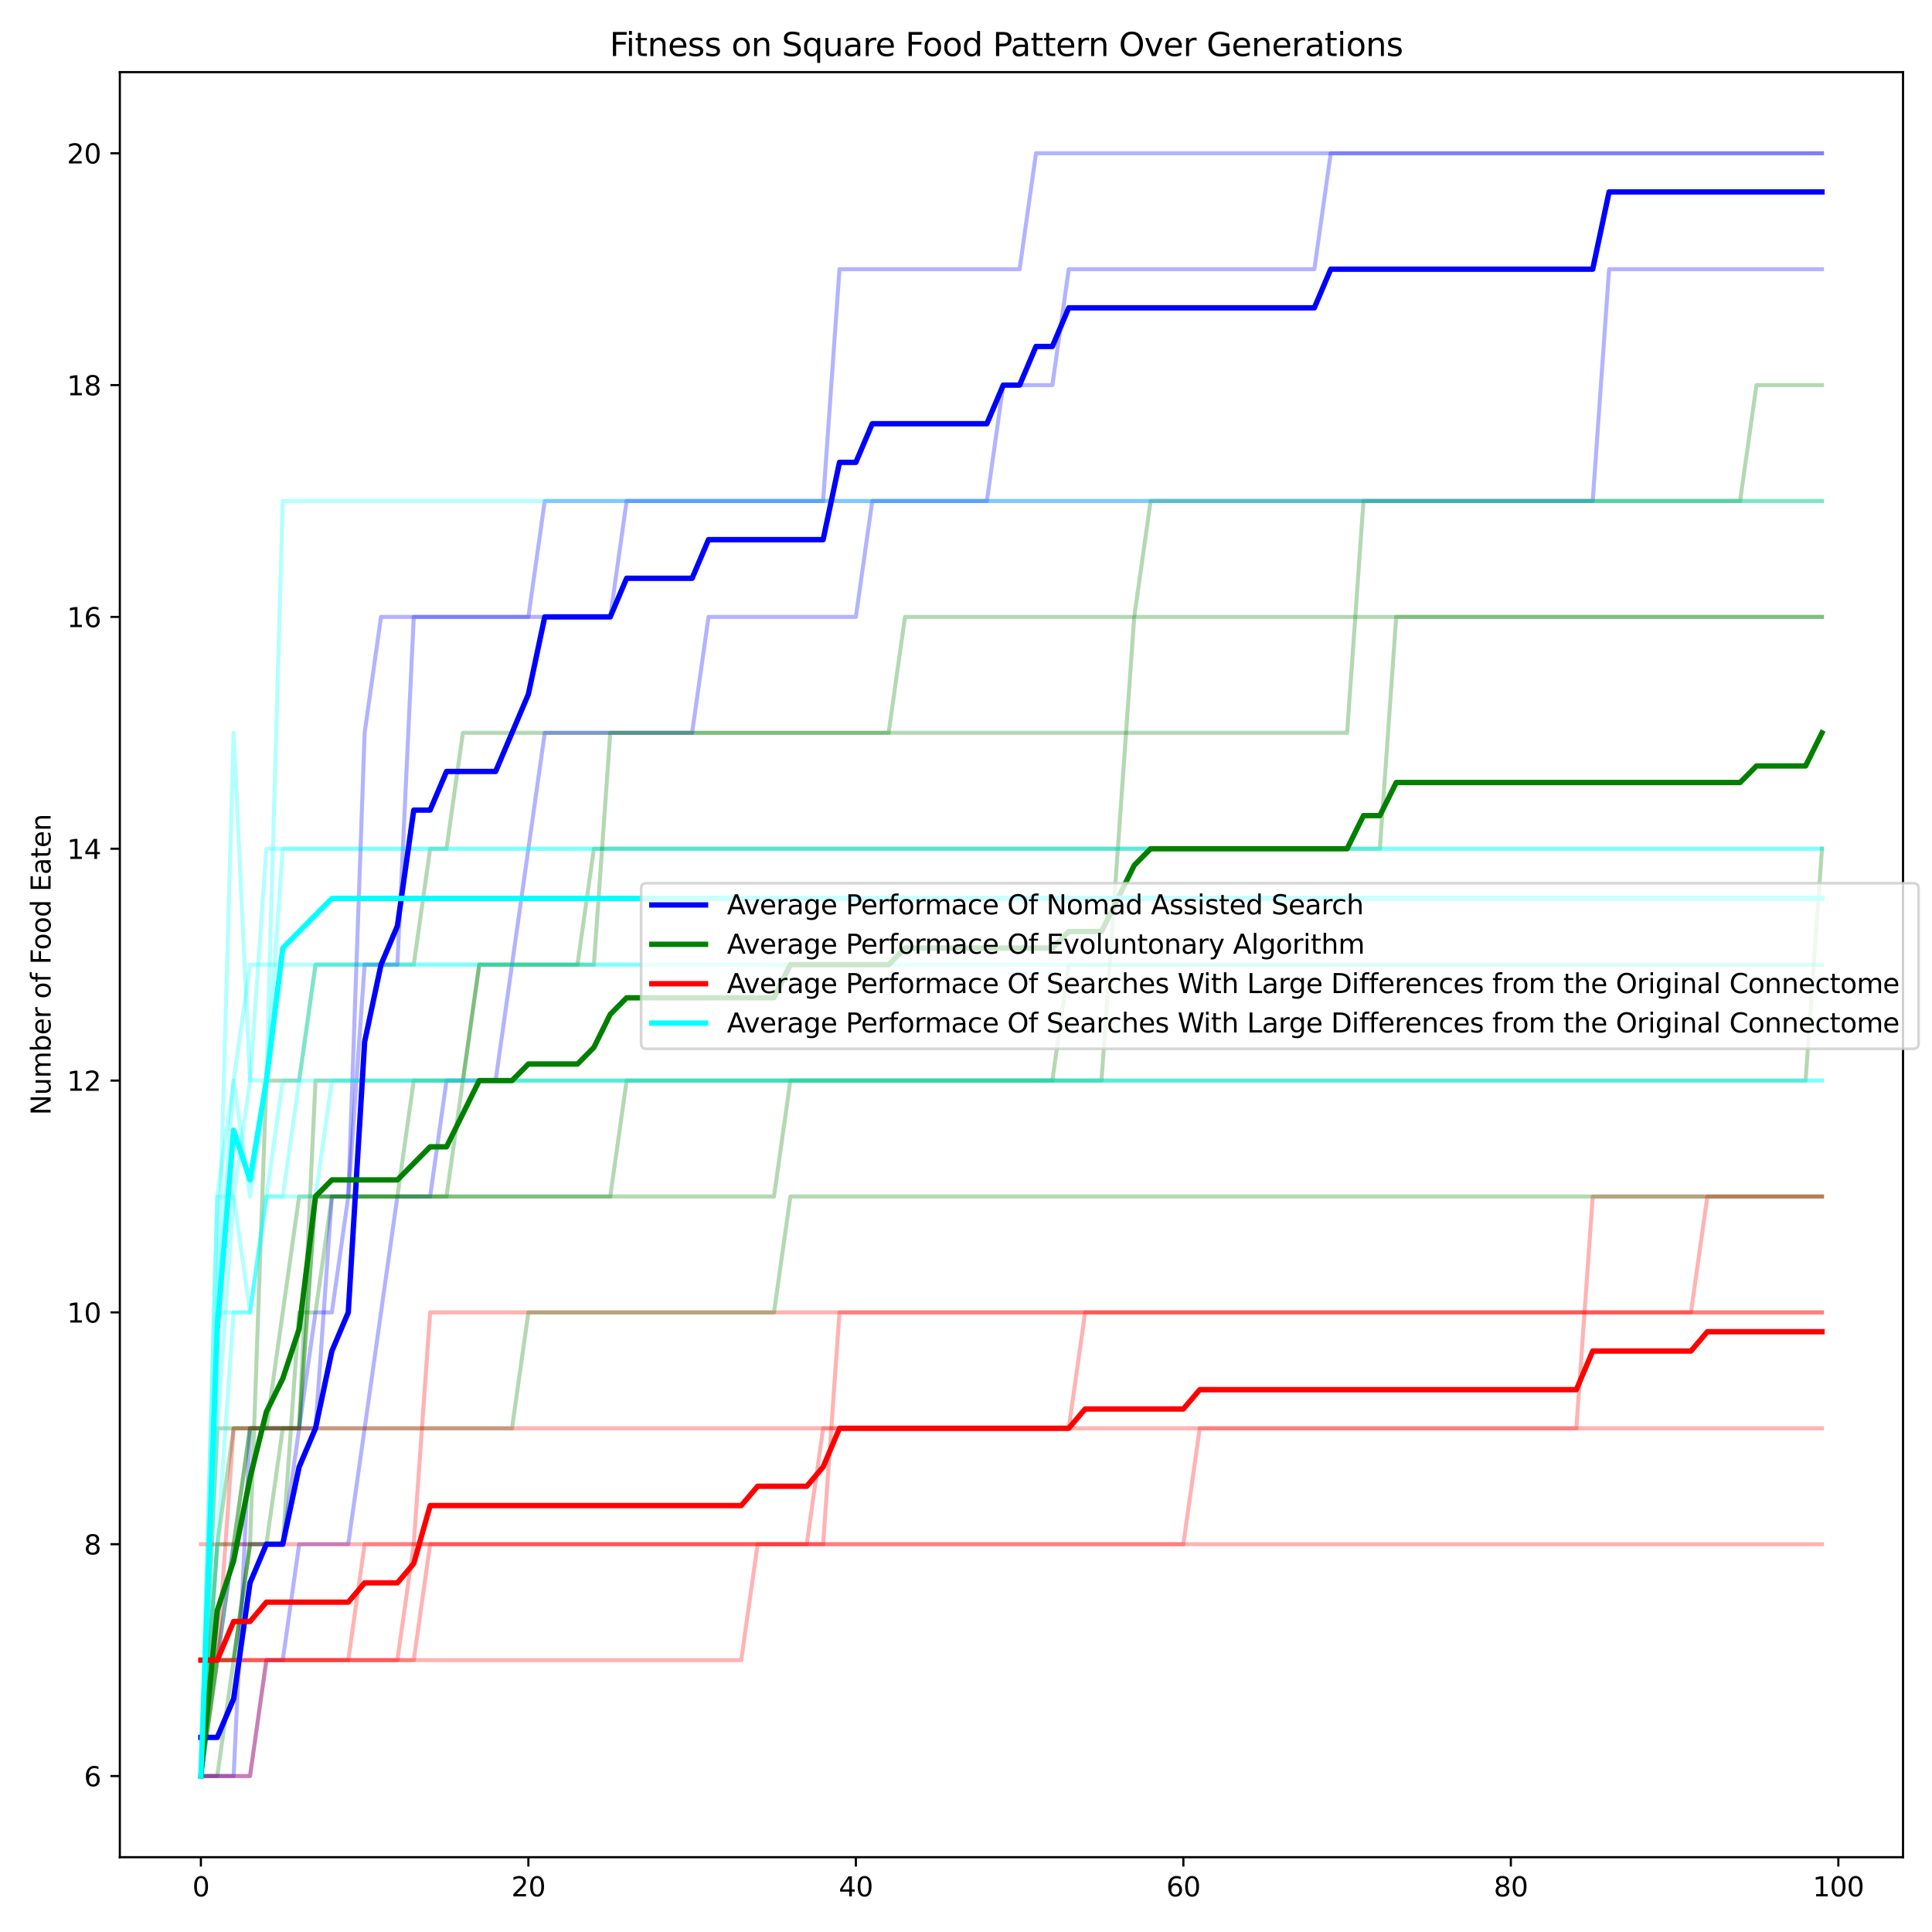 <?xml version="1.0" encoding="utf-8" standalone="no"?>
<!DOCTYPE svg PUBLIC "-//W3C//DTD SVG 1.1//EN"
  "http://www.w3.org/Graphics/SVG/1.1/DTD/svg11.dtd">
<svg xmlns:xlink="http://www.w3.org/1999/xlink" width="720pt" height="720pt" viewBox="0 0 720 720" xmlns="http://www.w3.org/2000/svg" version="1.1">
 <defs>
  <style type="text/css">*{stroke-linejoin: round; stroke-linecap: butt}</style>
 </defs>
 <g id="figure_1">
  <g id="patch_1">
   <path d="M 0 720 
L 720 720 
L 720 0 
L 0 0 
z
" style="fill: #ffffff"/>
  </g>
  <g id="axes_1">
   <g id="patch_2">
    <path d="M 44.66 692.12 
L 709.2 692.12 
L 709.2 26.88 
L 44.66 26.88 
z
" style="fill: #ffffff"/>
   </g>
   <g id="matplotlib.axis_1">
    <g id="xtick_1">
     <g id="line2d_1">
      <defs>
       <path id="mac69582d16" d="M 0 0 
L 0 3.5 
" style="stroke: #000000; stroke-width: 0.8"/>
      </defs>
      <g>
       <use xlink:href="#mac69582d16" x="74.866" y="692.12" style="stroke: #000000; stroke-width: 0.8"/>
      </g>
     </g>
     <g id="text_1">
      <!-- 0 -->
      <g transform="translate(71.685 706.718) scale(0.1 -0.1)">
       <defs>
        <path id="DejaVuSans-30" d="M 2034 4250 
Q 1547 4250 1301 3770 
Q 1056 3291 1056 2328 
Q 1056 1369 1301 889 
Q 1547 409 2034 409 
Q 2525 409 2770 889 
Q 3016 1369 3016 2328 
Q 3016 3291 2770 3770 
Q 2525 4250 2034 4250 
z
M 2034 4750 
Q 2819 4750 3233 4129 
Q 3647 3509 3647 2328 
Q 3647 1150 3233 529 
Q 2819 -91 2034 -91 
Q 1250 -91 836 529 
Q 422 1150 422 2328 
Q 422 3509 836 4129 
Q 1250 4750 2034 4750 
z
" transform="scale(0.016)"/>
       </defs>
       <use xlink:href="#DejaVuSans-30"/>
      </g>
     </g>
    </g>
    <g id="xtick_2">
     <g id="line2d_2">
      <g>
       <use xlink:href="#mac69582d16" x="196.912" y="692.12" style="stroke: #000000; stroke-width: 0.8"/>
      </g>
     </g>
     <g id="text_2">
      <!-- 20 -->
      <g transform="translate(190.55 706.718) scale(0.1 -0.1)">
       <defs>
        <path id="DejaVuSans-32" d="M 1228 531 
L 3431 531 
L 3431 0 
L 469 0 
L 469 531 
Q 828 903 1448 1529 
Q 2069 2156 2228 2338 
Q 2531 2678 2651 2914 
Q 2772 3150 2772 3378 
Q 2772 3750 2511 3984 
Q 2250 4219 1831 4219 
Q 1534 4219 1204 4116 
Q 875 4013 500 3803 
L 500 4441 
Q 881 4594 1212 4672 
Q 1544 4750 1819 4750 
Q 2544 4750 2975 4387 
Q 3406 4025 3406 3419 
Q 3406 3131 3298 2873 
Q 3191 2616 2906 2266 
Q 2828 2175 2409 1742 
Q 1991 1309 1228 531 
z
" transform="scale(0.016)"/>
       </defs>
       <use xlink:href="#DejaVuSans-32"/>
       <use xlink:href="#DejaVuSans-30" x="63.623"/>
      </g>
     </g>
    </g>
    <g id="xtick_3">
     <g id="line2d_3">
      <g>
       <use xlink:href="#mac69582d16" x="318.958" y="692.12" style="stroke: #000000; stroke-width: 0.8"/>
      </g>
     </g>
     <g id="text_3">
      <!-- 40 -->
      <g transform="translate(312.596 706.718) scale(0.1 -0.1)">
       <defs>
        <path id="DejaVuSans-34" d="M 2419 4116 
L 825 1625 
L 2419 1625 
L 2419 4116 
z
M 2253 4666 
L 3047 4666 
L 3047 1625 
L 3713 1625 
L 3713 1100 
L 3047 1100 
L 3047 0 
L 2419 0 
L 2419 1100 
L 313 1100 
L 313 1709 
L 2253 4666 
z
" transform="scale(0.016)"/>
       </defs>
       <use xlink:href="#DejaVuSans-34"/>
       <use xlink:href="#DejaVuSans-30" x="63.623"/>
      </g>
     </g>
    </g>
    <g id="xtick_4">
     <g id="line2d_4">
      <g>
       <use xlink:href="#mac69582d16" x="441.004" y="692.12" style="stroke: #000000; stroke-width: 0.8"/>
      </g>
     </g>
     <g id="text_4">
      <!-- 60 -->
      <g transform="translate(434.642 706.718) scale(0.1 -0.1)">
       <defs>
        <path id="DejaVuSans-36" d="M 2113 2584 
Q 1688 2584 1439 2293 
Q 1191 2003 1191 1497 
Q 1191 994 1439 701 
Q 1688 409 2113 409 
Q 2538 409 2786 701 
Q 3034 994 3034 1497 
Q 3034 2003 2786 2293 
Q 2538 2584 2113 2584 
z
M 3366 4563 
L 3366 3988 
Q 3128 4100 2886 4159 
Q 2644 4219 2406 4219 
Q 1781 4219 1451 3797 
Q 1122 3375 1075 2522 
Q 1259 2794 1537 2939 
Q 1816 3084 2150 3084 
Q 2853 3084 3261 2657 
Q 3669 2231 3669 1497 
Q 3669 778 3244 343 
Q 2819 -91 2113 -91 
Q 1303 -91 875 529 
Q 447 1150 447 2328 
Q 447 3434 972 4092 
Q 1497 4750 2381 4750 
Q 2619 4750 2861 4703 
Q 3103 4656 3366 4563 
z
" transform="scale(0.016)"/>
       </defs>
       <use xlink:href="#DejaVuSans-36"/>
       <use xlink:href="#DejaVuSans-30" x="63.623"/>
      </g>
     </g>
    </g>
    <g id="xtick_5">
     <g id="line2d_5">
      <g>
       <use xlink:href="#mac69582d16" x="563.05" y="692.12" style="stroke: #000000; stroke-width: 0.8"/>
      </g>
     </g>
     <g id="text_5">
      <!-- 80 -->
      <g transform="translate(556.688 706.718) scale(0.1 -0.1)">
       <defs>
        <path id="DejaVuSans-38" d="M 2034 2216 
Q 1584 2216 1326 1975 
Q 1069 1734 1069 1313 
Q 1069 891 1326 650 
Q 1584 409 2034 409 
Q 2484 409 2743 651 
Q 3003 894 3003 1313 
Q 3003 1734 2745 1975 
Q 2488 2216 2034 2216 
z
M 1403 2484 
Q 997 2584 770 2862 
Q 544 3141 544 3541 
Q 544 4100 942 4425 
Q 1341 4750 2034 4750 
Q 2731 4750 3128 4425 
Q 3525 4100 3525 3541 
Q 3525 3141 3298 2862 
Q 3072 2584 2669 2484 
Q 3125 2378 3379 2068 
Q 3634 1759 3634 1313 
Q 3634 634 3220 271 
Q 2806 -91 2034 -91 
Q 1263 -91 848 271 
Q 434 634 434 1313 
Q 434 1759 690 2068 
Q 947 2378 1403 2484 
z
M 1172 3481 
Q 1172 3119 1398 2916 
Q 1625 2713 2034 2713 
Q 2441 2713 2670 2916 
Q 2900 3119 2900 3481 
Q 2900 3844 2670 4047 
Q 2441 4250 2034 4250 
Q 1625 4250 1398 4047 
Q 1172 3844 1172 3481 
z
" transform="scale(0.016)"/>
       </defs>
       <use xlink:href="#DejaVuSans-38"/>
       <use xlink:href="#DejaVuSans-30" x="63.623"/>
      </g>
     </g>
    </g>
    <g id="xtick_6">
     <g id="line2d_6">
      <g>
       <use xlink:href="#mac69582d16" x="685.096" y="692.12" style="stroke: #000000; stroke-width: 0.8"/>
      </g>
     </g>
     <g id="text_6">
      <!-- 100 -->
      <g transform="translate(675.552 706.718) scale(0.1 -0.1)">
       <defs>
        <path id="DejaVuSans-31" d="M 794 531 
L 1825 531 
L 1825 4091 
L 703 3866 
L 703 4441 
L 1819 4666 
L 2450 4666 
L 2450 531 
L 3481 531 
L 3481 0 
L 794 0 
L 794 531 
z
" transform="scale(0.016)"/>
       </defs>
       <use xlink:href="#DejaVuSans-31"/>
       <use xlink:href="#DejaVuSans-30" x="63.623"/>
       <use xlink:href="#DejaVuSans-30" x="127.246"/>
      </g>
     </g>
    </g>
   </g>
   <g id="matplotlib.axis_2">
    <g id="ytick_1">
     <g id="line2d_7">
      <defs>
       <path id="m3e2802bd26" d="M 0 0 
L -3.5 0 
" style="stroke: #000000; stroke-width: 0.8"/>
      </defs>
      <g>
       <use xlink:href="#m3e2802bd26" x="44.66" y="661.882" style="stroke: #000000; stroke-width: 0.8"/>
      </g>
     </g>
     <g id="text_7">
      <!-- 6 -->
      <g transform="translate(31.297 665.681) scale(0.1 -0.1)">
       <use xlink:href="#DejaVuSans-36"/>
      </g>
     </g>
    </g>
    <g id="ytick_2">
     <g id="line2d_8">
      <g>
       <use xlink:href="#m3e2802bd26" x="44.66" y="575.487" style="stroke: #000000; stroke-width: 0.8"/>
      </g>
     </g>
     <g id="text_8">
      <!-- 8 -->
      <g transform="translate(31.297 579.286) scale(0.1 -0.1)">
       <use xlink:href="#DejaVuSans-38"/>
      </g>
     </g>
    </g>
    <g id="ytick_3">
     <g id="line2d_9">
      <g>
       <use xlink:href="#m3e2802bd26" x="44.66" y="489.092" style="stroke: #000000; stroke-width: 0.8"/>
      </g>
     </g>
     <g id="text_9">
      <!-- 10 -->
      <g transform="translate(24.935 492.891) scale(0.1 -0.1)">
       <use xlink:href="#DejaVuSans-31"/>
       <use xlink:href="#DejaVuSans-30" x="63.623"/>
      </g>
     </g>
    </g>
    <g id="ytick_4">
     <g id="line2d_10">
      <g>
       <use xlink:href="#m3e2802bd26" x="44.66" y="402.697" style="stroke: #000000; stroke-width: 0.8"/>
      </g>
     </g>
     <g id="text_10">
      <!-- 12 -->
      <g transform="translate(24.935 406.497) scale(0.1 -0.1)">
       <use xlink:href="#DejaVuSans-31"/>
       <use xlink:href="#DejaVuSans-32" x="63.623"/>
      </g>
     </g>
    </g>
    <g id="ytick_5">
     <g id="line2d_11">
      <g>
       <use xlink:href="#m3e2802bd26" x="44.66" y="316.303" style="stroke: #000000; stroke-width: 0.8"/>
      </g>
     </g>
     <g id="text_11">
      <!-- 14 -->
      <g transform="translate(24.935 320.102) scale(0.1 -0.1)">
       <use xlink:href="#DejaVuSans-31"/>
       <use xlink:href="#DejaVuSans-34" x="63.623"/>
      </g>
     </g>
    </g>
    <g id="ytick_6">
     <g id="line2d_12">
      <g>
       <use xlink:href="#m3e2802bd26" x="44.66" y="229.908" style="stroke: #000000; stroke-width: 0.8"/>
      </g>
     </g>
     <g id="text_12">
      <!-- 16 -->
      <g transform="translate(24.935 233.707) scale(0.1 -0.1)">
       <use xlink:href="#DejaVuSans-31"/>
       <use xlink:href="#DejaVuSans-36" x="63.623"/>
      </g>
     </g>
    </g>
    <g id="ytick_7">
     <g id="line2d_13">
      <g>
       <use xlink:href="#m3e2802bd26" x="44.66" y="143.513" style="stroke: #000000; stroke-width: 0.8"/>
      </g>
     </g>
     <g id="text_13">
      <!-- 18 -->
      <g transform="translate(24.935 147.312) scale(0.1 -0.1)">
       <use xlink:href="#DejaVuSans-31"/>
       <use xlink:href="#DejaVuSans-38" x="63.623"/>
      </g>
     </g>
    </g>
    <g id="ytick_8">
     <g id="line2d_14">
      <g>
       <use xlink:href="#m3e2802bd26" x="44.66" y="57.118" style="stroke: #000000; stroke-width: 0.8"/>
      </g>
     </g>
     <g id="text_14">
      <!-- 20 -->
      <g transform="translate(24.935 60.917) scale(0.1 -0.1)">
       <use xlink:href="#DejaVuSans-32"/>
       <use xlink:href="#DejaVuSans-30" x="63.623"/>
      </g>
     </g>
    </g>
    <g id="text_15">
     <!-- Number of Food Eaten -->
     <g transform="translate(18.855 415.589) rotate(-90) scale(0.1 -0.1)">
      <defs>
       <path id="DejaVuSans-4e" d="M 628 4666 
L 1478 4666 
L 3547 763 
L 3547 4666 
L 4159 4666 
L 4159 0 
L 3309 0 
L 1241 3903 
L 1241 0 
L 628 0 
L 628 4666 
z
" transform="scale(0.016)"/>
       <path id="DejaVuSans-75" d="M 544 1381 
L 544 3500 
L 1119 3500 
L 1119 1403 
Q 1119 906 1312 657 
Q 1506 409 1894 409 
Q 2359 409 2629 706 
Q 2900 1003 2900 1516 
L 2900 3500 
L 3475 3500 
L 3475 0 
L 2900 0 
L 2900 538 
Q 2691 219 2414 64 
Q 2138 -91 1772 -91 
Q 1169 -91 856 284 
Q 544 659 544 1381 
z
M 1991 3584 
L 1991 3584 
z
" transform="scale(0.016)"/>
       <path id="DejaVuSans-6d" d="M 3328 2828 
Q 3544 3216 3844 3400 
Q 4144 3584 4550 3584 
Q 5097 3584 5394 3201 
Q 5691 2819 5691 2113 
L 5691 0 
L 5113 0 
L 5113 2094 
Q 5113 2597 4934 2840 
Q 4756 3084 4391 3084 
Q 3944 3084 3684 2787 
Q 3425 2491 3425 1978 
L 3425 0 
L 2847 0 
L 2847 2094 
Q 2847 2600 2669 2842 
Q 2491 3084 2119 3084 
Q 1678 3084 1418 2786 
Q 1159 2488 1159 1978 
L 1159 0 
L 581 0 
L 581 3500 
L 1159 3500 
L 1159 2956 
Q 1356 3278 1631 3431 
Q 1906 3584 2284 3584 
Q 2666 3584 2933 3390 
Q 3200 3197 3328 2828 
z
" transform="scale(0.016)"/>
       <path id="DejaVuSans-62" d="M 3116 1747 
Q 3116 2381 2855 2742 
Q 2594 3103 2138 3103 
Q 1681 3103 1420 2742 
Q 1159 2381 1159 1747 
Q 1159 1113 1420 752 
Q 1681 391 2138 391 
Q 2594 391 2855 752 
Q 3116 1113 3116 1747 
z
M 1159 2969 
Q 1341 3281 1617 3432 
Q 1894 3584 2278 3584 
Q 2916 3584 3314 3078 
Q 3713 2572 3713 1747 
Q 3713 922 3314 415 
Q 2916 -91 2278 -91 
Q 1894 -91 1617 61 
Q 1341 213 1159 525 
L 1159 0 
L 581 0 
L 581 4863 
L 1159 4863 
L 1159 2969 
z
" transform="scale(0.016)"/>
       <path id="DejaVuSans-65" d="M 3597 1894 
L 3597 1613 
L 953 1613 
Q 991 1019 1311 708 
Q 1631 397 2203 397 
Q 2534 397 2845 478 
Q 3156 559 3463 722 
L 3463 178 
Q 3153 47 2828 -22 
Q 2503 -91 2169 -91 
Q 1331 -91 842 396 
Q 353 884 353 1716 
Q 353 2575 817 3079 
Q 1281 3584 2069 3584 
Q 2775 3584 3186 3129 
Q 3597 2675 3597 1894 
z
M 3022 2063 
Q 3016 2534 2758 2815 
Q 2500 3097 2075 3097 
Q 1594 3097 1305 2825 
Q 1016 2553 972 2059 
L 3022 2063 
z
" transform="scale(0.016)"/>
       <path id="DejaVuSans-72" d="M 2631 2963 
Q 2534 3019 2420 3045 
Q 2306 3072 2169 3072 
Q 1681 3072 1420 2755 
Q 1159 2438 1159 1844 
L 1159 0 
L 581 0 
L 581 3500 
L 1159 3500 
L 1159 2956 
Q 1341 3275 1631 3429 
Q 1922 3584 2338 3584 
Q 2397 3584 2469 3576 
Q 2541 3569 2628 3553 
L 2631 2963 
z
" transform="scale(0.016)"/>
       <path id="DejaVuSans-20" transform="scale(0.016)"/>
       <path id="DejaVuSans-6f" d="M 1959 3097 
Q 1497 3097 1228 2736 
Q 959 2375 959 1747 
Q 959 1119 1226 758 
Q 1494 397 1959 397 
Q 2419 397 2687 759 
Q 2956 1122 2956 1747 
Q 2956 2369 2687 2733 
Q 2419 3097 1959 3097 
z
M 1959 3584 
Q 2709 3584 3137 3096 
Q 3566 2609 3566 1747 
Q 3566 888 3137 398 
Q 2709 -91 1959 -91 
Q 1206 -91 779 398 
Q 353 888 353 1747 
Q 353 2609 779 3096 
Q 1206 3584 1959 3584 
z
" transform="scale(0.016)"/>
       <path id="DejaVuSans-66" d="M 2375 4863 
L 2375 4384 
L 1825 4384 
Q 1516 4384 1395 4259 
Q 1275 4134 1275 3809 
L 1275 3500 
L 2222 3500 
L 2222 3053 
L 1275 3053 
L 1275 0 
L 697 0 
L 697 3053 
L 147 3053 
L 147 3500 
L 697 3500 
L 697 3744 
Q 697 4328 969 4595 
Q 1241 4863 1831 4863 
L 2375 4863 
z
" transform="scale(0.016)"/>
       <path id="DejaVuSans-46" d="M 628 4666 
L 3309 4666 
L 3309 4134 
L 1259 4134 
L 1259 2759 
L 3109 2759 
L 3109 2228 
L 1259 2228 
L 1259 0 
L 628 0 
L 628 4666 
z
" transform="scale(0.016)"/>
       <path id="DejaVuSans-64" d="M 2906 2969 
L 2906 4863 
L 3481 4863 
L 3481 0 
L 2906 0 
L 2906 525 
Q 2725 213 2448 61 
Q 2172 -91 1784 -91 
Q 1150 -91 751 415 
Q 353 922 353 1747 
Q 353 2572 751 3078 
Q 1150 3584 1784 3584 
Q 2172 3584 2448 3432 
Q 2725 3281 2906 2969 
z
M 947 1747 
Q 947 1113 1208 752 
Q 1469 391 1925 391 
Q 2381 391 2643 752 
Q 2906 1113 2906 1747 
Q 2906 2381 2643 2742 
Q 2381 3103 1925 3103 
Q 1469 3103 1208 2742 
Q 947 2381 947 1747 
z
" transform="scale(0.016)"/>
       <path id="DejaVuSans-45" d="M 628 4666 
L 3578 4666 
L 3578 4134 
L 1259 4134 
L 1259 2753 
L 3481 2753 
L 3481 2222 
L 1259 2222 
L 1259 531 
L 3634 531 
L 3634 0 
L 628 0 
L 628 4666 
z
" transform="scale(0.016)"/>
       <path id="DejaVuSans-61" d="M 2194 1759 
Q 1497 1759 1228 1600 
Q 959 1441 959 1056 
Q 959 750 1161 570 
Q 1363 391 1709 391 
Q 2188 391 2477 730 
Q 2766 1069 2766 1631 
L 2766 1759 
L 2194 1759 
z
M 3341 1997 
L 3341 0 
L 2766 0 
L 2766 531 
Q 2569 213 2275 61 
Q 1981 -91 1556 -91 
Q 1019 -91 701 211 
Q 384 513 384 1019 
Q 384 1609 779 1909 
Q 1175 2209 1959 2209 
L 2766 2209 
L 2766 2266 
Q 2766 2663 2505 2880 
Q 2244 3097 1772 3097 
Q 1472 3097 1187 3025 
Q 903 2953 641 2809 
L 641 3341 
Q 956 3463 1253 3523 
Q 1550 3584 1831 3584 
Q 2591 3584 2966 3190 
Q 3341 2797 3341 1997 
z
" transform="scale(0.016)"/>
       <path id="DejaVuSans-74" d="M 1172 4494 
L 1172 3500 
L 2356 3500 
L 2356 3053 
L 1172 3053 
L 1172 1153 
Q 1172 725 1289 603 
Q 1406 481 1766 481 
L 2356 481 
L 2356 0 
L 1766 0 
Q 1100 0 847 248 
Q 594 497 594 1153 
L 594 3053 
L 172 3053 
L 172 3500 
L 594 3500 
L 594 4494 
L 1172 4494 
z
" transform="scale(0.016)"/>
       <path id="DejaVuSans-6e" d="M 3513 2113 
L 3513 0 
L 2938 0 
L 2938 2094 
Q 2938 2591 2744 2837 
Q 2550 3084 2163 3084 
Q 1697 3084 1428 2787 
Q 1159 2491 1159 1978 
L 1159 0 
L 581 0 
L 581 3500 
L 1159 3500 
L 1159 2956 
Q 1366 3272 1645 3428 
Q 1925 3584 2291 3584 
Q 2894 3584 3203 3211 
Q 3513 2838 3513 2113 
z
" transform="scale(0.016)"/>
      </defs>
      <use xlink:href="#DejaVuSans-4e"/>
      <use xlink:href="#DejaVuSans-75" x="74.805"/>
      <use xlink:href="#DejaVuSans-6d" x="138.184"/>
      <use xlink:href="#DejaVuSans-62" x="235.596"/>
      <use xlink:href="#DejaVuSans-65" x="299.072"/>
      <use xlink:href="#DejaVuSans-72" x="360.596"/>
      <use xlink:href="#DejaVuSans-20" x="401.709"/>
      <use xlink:href="#DejaVuSans-6f" x="433.496"/>
      <use xlink:href="#DejaVuSans-66" x="494.678"/>
      <use xlink:href="#DejaVuSans-20" x="529.883"/>
      <use xlink:href="#DejaVuSans-46" x="561.67"/>
      <use xlink:href="#DejaVuSans-6f" x="615.564"/>
      <use xlink:href="#DejaVuSans-6f" x="676.746"/>
      <use xlink:href="#DejaVuSans-64" x="737.928"/>
      <use xlink:href="#DejaVuSans-20" x="801.404"/>
      <use xlink:href="#DejaVuSans-45" x="833.191"/>
      <use xlink:href="#DejaVuSans-61" x="896.375"/>
      <use xlink:href="#DejaVuSans-74" x="957.654"/>
      <use xlink:href="#DejaVuSans-65" x="996.863"/>
      <use xlink:href="#DejaVuSans-6e" x="1058.387"/>
     </g>
    </g>
   </g>
   <g id="line2d_15">
    <path d="M 74.866 661.882 
L 80.969 532.29 
L 87.071 532.29 
L 93.173 532.29 
L 99.276 532.29 
L 105.378 532.29 
L 111.48 532.29 
L 117.582 402.697 
L 123.685 402.697 
L 129.787 402.697 
L 135.889 402.697 
L 141.992 402.697 
L 148.094 402.697 
L 154.196 402.697 
L 160.299 402.697 
L 166.401 402.697 
L 172.503 402.697 
L 178.605 402.697 
L 184.708 402.697 
L 190.81 402.697 
L 196.912 402.697 
L 203.015 402.697 
L 209.117 402.697 
L 215.219 402.697 
L 221.321 402.697 
L 227.424 402.697 
L 233.526 402.697 
L 239.628 402.697 
L 245.731 402.697 
L 251.833 402.697 
L 257.935 402.697 
L 264.038 402.697 
L 270.14 402.697 
L 276.242 402.697 
L 282.344 402.697 
L 288.447 402.697 
L 294.549 402.697 
L 300.651 402.697 
L 306.754 402.697 
L 312.856 402.697 
L 318.958 402.697 
L 325.06 402.697 
L 331.163 402.697 
L 337.265 402.697 
L 343.367 402.697 
L 349.47 402.697 
L 355.572 402.697 
L 361.674 402.697 
L 367.777 402.697 
L 373.879 402.697 
L 379.981 402.697 
L 386.083 402.697 
L 392.186 402.697 
L 398.288 359.5 
L 404.39 359.5 
L 410.493 359.5 
L 416.595 359.5 
L 422.697 359.5 
L 428.8 359.5 
L 434.902 359.5 
L 441.004 359.5 
L 447.106 359.5 
L 453.209 359.5 
L 459.311 359.5 
L 465.413 359.5 
L 471.516 359.5 
L 477.618 359.5 
L 483.72 359.5 
L 489.822 359.5 
L 495.925 359.5 
L 502.027 359.5 
L 508.129 359.5 
L 514.232 359.5 
L 520.334 359.5 
L 526.436 359.5 
L 532.539 359.5 
L 538.641 359.5 
L 544.743 359.5 
L 550.845 359.5 
L 556.948 359.5 
L 563.05 359.5 
L 569.152 359.5 
L 575.255 359.5 
L 581.357 359.5 
L 587.459 359.5 
L 593.561 359.5 
L 599.664 359.5 
L 605.766 359.5 
L 611.868 359.5 
L 617.971 359.5 
L 624.073 359.5 
L 630.175 359.5 
L 636.278 359.5 
L 642.38 359.5 
L 648.482 359.5 
L 654.584 359.5 
L 660.687 359.5 
L 666.789 359.5 
L 672.891 359.5 
L 678.994 359.5 
" clip-path="url(#ped7bb3207a)" style="fill: none; stroke: #008000; stroke-opacity: 0.3; stroke-width: 1.5; stroke-linecap: square"/>
   </g>
   <g id="line2d_16">
    <path d="M 74.866 661.882 
L 80.969 661.882 
L 87.071 618.684 
L 93.173 575.487 
L 99.276 402.697 
L 105.378 402.697 
L 111.48 402.697 
L 117.582 359.5 
L 123.685 359.5 
L 129.787 359.5 
L 135.889 359.5 
L 141.992 359.5 
L 148.094 359.5 
L 154.196 359.5 
L 160.299 316.303 
L 166.401 316.303 
L 172.503 273.105 
L 178.605 273.105 
L 184.708 273.105 
L 190.81 273.105 
L 196.912 273.105 
L 203.015 273.105 
L 209.117 273.105 
L 215.219 273.105 
L 221.321 273.105 
L 227.424 273.105 
L 233.526 273.105 
L 239.628 273.105 
L 245.731 273.105 
L 251.833 273.105 
L 257.935 273.105 
L 264.038 273.105 
L 270.14 273.105 
L 276.242 273.105 
L 282.344 273.105 
L 288.447 273.105 
L 294.549 273.105 
L 300.651 273.105 
L 306.754 273.105 
L 312.856 273.105 
L 318.958 273.105 
L 325.06 273.105 
L 331.163 273.105 
L 337.265 273.105 
L 343.367 273.105 
L 349.47 273.105 
L 355.572 273.105 
L 361.674 273.105 
L 367.777 273.105 
L 373.879 273.105 
L 379.981 273.105 
L 386.083 273.105 
L 392.186 273.105 
L 398.288 273.105 
L 404.39 273.105 
L 410.493 273.105 
L 416.595 273.105 
L 422.697 273.105 
L 428.8 273.105 
L 434.902 273.105 
L 441.004 273.105 
L 447.106 273.105 
L 453.209 273.105 
L 459.311 273.105 
L 465.413 273.105 
L 471.516 273.105 
L 477.618 273.105 
L 483.72 273.105 
L 489.822 273.105 
L 495.925 273.105 
L 502.027 273.105 
L 508.129 186.71 
L 514.232 186.71 
L 520.334 186.71 
L 526.436 186.71 
L 532.539 186.71 
L 538.641 186.71 
L 544.743 186.71 
L 550.845 186.71 
L 556.948 186.71 
L 563.05 186.71 
L 569.152 186.71 
L 575.255 186.71 
L 581.357 186.71 
L 587.459 186.71 
L 593.561 186.71 
L 599.664 186.71 
L 605.766 186.71 
L 611.868 186.71 
L 617.971 186.71 
L 624.073 186.71 
L 630.175 186.71 
L 636.278 186.71 
L 642.38 186.71 
L 648.482 186.71 
L 654.584 143.513 
L 660.687 143.513 
L 666.789 143.513 
L 672.891 143.513 
L 678.994 143.513 
" clip-path="url(#ped7bb3207a)" style="fill: none; stroke: #008000; stroke-opacity: 0.3; stroke-width: 1.5; stroke-linecap: square"/>
   </g>
   <g id="line2d_17">
    <path d="M 74.866 661.882 
L 80.969 661.882 
L 87.071 661.882 
L 93.173 661.882 
L 99.276 618.684 
L 105.378 618.684 
L 111.48 575.487 
L 117.582 575.487 
L 123.685 575.487 
L 129.787 575.487 
L 135.889 532.29 
L 141.992 489.092 
L 148.094 445.895 
L 154.196 445.895 
L 160.299 445.895 
L 166.401 402.697 
L 172.503 402.697 
L 178.605 402.697 
L 184.708 402.697 
L 190.81 359.5 
L 196.912 316.303 
L 203.015 273.105 
L 209.117 273.105 
L 215.219 273.105 
L 221.321 273.105 
L 227.424 273.105 
L 233.526 273.105 
L 239.628 273.105 
L 245.731 273.105 
L 251.833 273.105 
L 257.935 273.105 
L 264.038 229.908 
L 270.14 229.908 
L 276.242 229.908 
L 282.344 229.908 
L 288.447 229.908 
L 294.549 229.908 
L 300.651 229.908 
L 306.754 229.908 
L 312.856 229.908 
L 318.958 229.908 
L 325.06 186.71 
L 331.163 186.71 
L 337.265 186.71 
L 343.367 186.71 
L 349.47 186.71 
L 355.572 186.71 
L 361.674 186.71 
L 367.777 186.71 
L 373.879 186.71 
L 379.981 186.71 
L 386.083 186.71 
L 392.186 186.71 
L 398.288 186.71 
L 404.39 186.71 
L 410.493 186.71 
L 416.595 186.71 
L 422.697 186.71 
L 428.8 186.71 
L 434.902 186.71 
L 441.004 186.71 
L 447.106 186.71 
L 453.209 186.71 
L 459.311 186.71 
L 465.413 186.71 
L 471.516 186.71 
L 477.618 186.71 
L 483.72 186.71 
L 489.822 186.71 
L 495.925 186.71 
L 502.027 186.71 
L 508.129 186.71 
L 514.232 186.71 
L 520.334 186.71 
L 526.436 186.71 
L 532.539 186.71 
L 538.641 186.71 
L 544.743 186.71 
L 550.845 186.71 
L 556.948 186.71 
L 563.05 186.71 
L 569.152 186.71 
L 575.255 186.71 
L 581.357 186.71 
L 587.459 186.71 
L 593.561 186.71 
L 599.664 100.316 
L 605.766 100.316 
L 611.868 100.316 
L 617.971 100.316 
L 624.073 100.316 
L 630.175 100.316 
L 636.278 100.316 
L 642.38 100.316 
L 648.482 100.316 
L 654.584 100.316 
L 660.687 100.316 
L 666.789 100.316 
L 672.891 100.316 
L 678.994 100.316 
" clip-path="url(#ped7bb3207a)" style="fill: none; stroke: #0000ff; stroke-opacity: 0.3; stroke-width: 1.5; stroke-linecap: square"/>
   </g>
   <g id="line2d_18">
    <path d="M 74.866 661.882 
L 80.969 618.684 
L 87.071 618.684 
L 93.173 575.487 
L 99.276 575.487 
L 105.378 575.487 
L 111.48 489.092 
L 117.582 489.092 
L 123.685 445.895 
L 129.787 445.895 
L 135.889 445.895 
L 141.992 445.895 
L 148.094 445.895 
L 154.196 445.895 
L 160.299 445.895 
L 166.401 445.895 
L 172.503 445.895 
L 178.605 445.895 
L 184.708 445.895 
L 190.81 445.895 
L 196.912 445.895 
L 203.015 445.895 
L 209.117 445.895 
L 215.219 445.895 
L 221.321 445.895 
L 227.424 445.895 
L 233.526 445.895 
L 239.628 445.895 
L 245.731 445.895 
L 251.833 445.895 
L 257.935 445.895 
L 264.038 445.895 
L 270.14 445.895 
L 276.242 445.895 
L 282.344 445.895 
L 288.447 445.895 
L 294.549 402.697 
L 300.651 402.697 
L 306.754 402.697 
L 312.856 402.697 
L 318.958 402.697 
L 325.06 402.697 
L 331.163 402.697 
L 337.265 402.697 
L 343.367 402.697 
L 349.47 402.697 
L 355.572 402.697 
L 361.674 402.697 
L 367.777 402.697 
L 373.879 402.697 
L 379.981 402.697 
L 386.083 402.697 
L 392.186 402.697 
L 398.288 402.697 
L 404.39 402.697 
L 410.493 402.697 
L 416.595 316.303 
L 422.697 316.303 
L 428.8 316.303 
L 434.902 316.303 
L 441.004 316.303 
L 447.106 316.303 
L 453.209 316.303 
L 459.311 316.303 
L 465.413 316.303 
L 471.516 316.303 
L 477.618 316.303 
L 483.72 316.303 
L 489.822 316.303 
L 495.925 316.303 
L 502.027 316.303 
L 508.129 316.303 
L 514.232 316.303 
L 520.334 229.908 
L 526.436 229.908 
L 532.539 229.908 
L 538.641 229.908 
L 544.743 229.908 
L 550.845 229.908 
L 556.948 229.908 
L 563.05 229.908 
L 569.152 229.908 
L 575.255 229.908 
L 581.357 229.908 
L 587.459 229.908 
L 593.561 229.908 
L 599.664 229.908 
L 605.766 229.908 
L 611.868 229.908 
L 617.971 229.908 
L 624.073 229.908 
L 630.175 229.908 
L 636.278 229.908 
L 642.38 229.908 
L 648.482 229.908 
L 654.584 229.908 
L 660.687 229.908 
L 666.789 229.908 
L 672.891 229.908 
L 678.994 229.908 
" clip-path="url(#ped7bb3207a)" style="fill: none; stroke: #008000; stroke-opacity: 0.3; stroke-width: 1.5; stroke-linecap: square"/>
   </g>
   <g id="line2d_19">
    <path d="M 74.866 661.882 
L 80.969 532.29 
L 87.071 445.895 
L 93.173 402.697 
L 99.276 316.303 
L 105.378 316.303 
L 111.48 316.303 
L 117.582 316.303 
L 123.685 316.303 
L 129.787 316.303 
L 135.889 316.303 
L 141.992 316.303 
L 148.094 316.303 
L 154.196 316.303 
L 160.299 316.303 
L 166.401 316.303 
L 172.503 316.303 
L 178.605 316.303 
L 184.708 316.303 
L 190.81 316.303 
L 196.912 316.303 
L 203.015 316.303 
L 209.117 316.303 
L 215.219 316.303 
L 221.321 316.303 
L 227.424 316.303 
L 233.526 316.303 
L 239.628 316.303 
L 245.731 316.303 
L 251.833 316.303 
L 257.935 316.303 
L 264.038 316.303 
L 270.14 316.303 
L 276.242 316.303 
L 282.344 316.303 
L 288.447 316.303 
L 294.549 316.303 
L 300.651 316.303 
L 306.754 316.303 
L 312.856 316.303 
L 318.958 316.303 
L 325.06 316.303 
L 331.163 316.303 
L 337.265 316.303 
L 343.367 316.303 
L 349.47 316.303 
L 355.572 316.303 
L 361.674 316.303 
L 367.777 316.303 
L 373.879 316.303 
L 379.981 316.303 
L 386.083 316.303 
L 392.186 316.303 
L 398.288 316.303 
L 404.39 316.303 
L 410.493 316.303 
L 416.595 316.303 
L 422.697 316.303 
L 428.8 316.303 
L 434.902 316.303 
L 441.004 316.303 
L 447.106 316.303 
L 453.209 316.303 
L 459.311 316.303 
L 465.413 316.303 
L 471.516 316.303 
L 477.618 316.303 
L 483.72 316.303 
L 489.822 316.303 
L 495.925 316.303 
L 502.027 316.303 
L 508.129 316.303 
L 514.232 316.303 
L 520.334 316.303 
L 526.436 316.303 
L 532.539 316.303 
L 538.641 316.303 
L 544.743 316.303 
L 550.845 316.303 
L 556.948 316.303 
L 563.05 316.303 
L 569.152 316.303 
L 575.255 316.303 
L 581.357 316.303 
L 587.459 316.303 
L 593.561 316.303 
L 599.664 316.303 
L 605.766 316.303 
L 611.868 316.303 
L 617.971 316.303 
L 624.073 316.303 
L 630.175 316.303 
L 636.278 316.303 
L 642.38 316.303 
L 648.482 316.303 
L 654.584 316.303 
L 660.687 316.303 
L 666.789 316.303 
L 672.891 316.303 
L 678.994 316.303 
" clip-path="url(#ped7bb3207a)" style="fill: none; stroke: #00ffff; stroke-opacity: 0.3; stroke-width: 1.5; stroke-linecap: square"/>
   </g>
   <g id="line2d_20">
    <path d="M 74.866 661.882 
L 80.969 445.895 
L 87.071 402.697 
L 93.173 359.5 
L 99.276 359.5 
L 105.378 359.5 
L 111.48 359.5 
L 117.582 359.5 
L 123.685 359.5 
L 129.787 359.5 
L 135.889 359.5 
L 141.992 359.5 
L 148.094 359.5 
L 154.196 359.5 
L 160.299 359.5 
L 166.401 359.5 
L 172.503 359.5 
L 178.605 359.5 
L 184.708 359.5 
L 190.81 359.5 
L 196.912 359.5 
L 203.015 359.5 
L 209.117 359.5 
L 215.219 359.5 
L 221.321 359.5 
L 227.424 359.5 
L 233.526 359.5 
L 239.628 359.5 
L 245.731 359.5 
L 251.833 359.5 
L 257.935 359.5 
L 264.038 359.5 
L 270.14 359.5 
L 276.242 359.5 
L 282.344 359.5 
L 288.447 359.5 
L 294.549 359.5 
L 300.651 359.5 
L 306.754 359.5 
L 312.856 359.5 
L 318.958 359.5 
L 325.06 359.5 
L 331.163 359.5 
L 337.265 359.5 
L 343.367 359.5 
L 349.47 359.5 
L 355.572 359.5 
L 361.674 359.5 
L 367.777 359.5 
L 373.879 359.5 
L 379.981 359.5 
L 386.083 359.5 
L 392.186 359.5 
L 398.288 359.5 
L 404.39 359.5 
L 410.493 359.5 
L 416.595 359.5 
L 422.697 359.5 
L 428.8 359.5 
L 434.902 359.5 
L 441.004 359.5 
L 447.106 359.5 
L 453.209 359.5 
L 459.311 359.5 
L 465.413 359.5 
L 471.516 359.5 
L 477.618 359.5 
L 483.72 359.5 
L 489.822 359.5 
L 495.925 359.5 
L 502.027 359.5 
L 508.129 359.5 
L 514.232 359.5 
L 520.334 359.5 
L 526.436 359.5 
L 532.539 359.5 
L 538.641 359.5 
L 544.743 359.5 
L 550.845 359.5 
L 556.948 359.5 
L 563.05 359.5 
L 569.152 359.5 
L 575.255 359.5 
L 581.357 359.5 
L 587.459 359.5 
L 593.561 359.5 
L 599.664 359.5 
L 605.766 359.5 
L 611.868 359.5 
L 617.971 359.5 
L 624.073 359.5 
L 630.175 359.5 
L 636.278 359.5 
L 642.38 359.5 
L 648.482 359.5 
L 654.584 359.5 
L 660.687 359.5 
L 666.789 359.5 
L 672.891 359.5 
L 678.994 359.5 
" clip-path="url(#ped7bb3207a)" style="fill: none; stroke: #00ffff; stroke-opacity: 0.3; stroke-width: 1.5; stroke-linecap: square"/>
   </g>
   <g id="line2d_21">
    <path d="M 74.866 661.882 
L 80.969 661.882 
L 87.071 661.882 
L 93.173 532.29 
L 99.276 532.29 
L 105.378 532.29 
L 111.48 532.29 
L 117.582 532.29 
L 123.685 445.895 
L 129.787 445.895 
L 135.889 359.5 
L 141.992 359.5 
L 148.094 359.5 
L 154.196 229.908 
L 160.299 229.908 
L 166.401 229.908 
L 172.503 229.908 
L 178.605 229.908 
L 184.708 229.908 
L 190.81 229.908 
L 196.912 229.908 
L 203.015 186.71 
L 209.117 186.71 
L 215.219 186.71 
L 221.321 186.71 
L 227.424 186.71 
L 233.526 186.71 
L 239.628 186.71 
L 245.731 186.71 
L 251.833 186.71 
L 257.935 186.71 
L 264.038 186.71 
L 270.14 186.71 
L 276.242 186.71 
L 282.344 186.71 
L 288.447 186.71 
L 294.549 186.71 
L 300.651 186.71 
L 306.754 186.71 
L 312.856 186.71 
L 318.958 186.71 
L 325.06 186.71 
L 331.163 186.71 
L 337.265 186.71 
L 343.367 186.71 
L 349.47 186.71 
L 355.572 186.71 
L 361.674 186.71 
L 367.777 186.71 
L 373.879 143.513 
L 379.981 143.513 
L 386.083 143.513 
L 392.186 143.513 
L 398.288 100.316 
L 404.39 100.316 
L 410.493 100.316 
L 416.595 100.316 
L 422.697 100.316 
L 428.8 100.316 
L 434.902 100.316 
L 441.004 100.316 
L 447.106 100.316 
L 453.209 100.316 
L 459.311 100.316 
L 465.413 100.316 
L 471.516 100.316 
L 477.618 100.316 
L 483.72 100.316 
L 489.822 100.316 
L 495.925 57.118 
L 502.027 57.118 
L 508.129 57.118 
L 514.232 57.118 
L 520.334 57.118 
L 526.436 57.118 
L 532.539 57.118 
L 538.641 57.118 
L 544.743 57.118 
L 550.845 57.118 
L 556.948 57.118 
L 563.05 57.118 
L 569.152 57.118 
L 575.255 57.118 
L 581.357 57.118 
L 587.459 57.118 
L 593.561 57.118 
L 599.664 57.118 
L 605.766 57.118 
L 611.868 57.118 
L 617.971 57.118 
L 624.073 57.118 
L 630.175 57.118 
L 636.278 57.118 
L 642.38 57.118 
L 648.482 57.118 
L 654.584 57.118 
L 660.687 57.118 
L 666.789 57.118 
L 672.891 57.118 
L 678.994 57.118 
" clip-path="url(#ped7bb3207a)" style="fill: none; stroke: #0000ff; stroke-opacity: 0.3; stroke-width: 1.5; stroke-linecap: square"/>
   </g>
   <g id="line2d_22">
    <path d="M 74.866 618.684 
L 80.969 618.684 
L 87.071 575.487 
L 93.173 575.487 
L 99.276 575.487 
L 105.378 575.487 
L 111.48 532.29 
L 117.582 489.092 
L 123.685 489.092 
L 129.787 445.895 
L 135.889 273.105 
L 141.992 229.908 
L 148.094 229.908 
L 154.196 229.908 
L 160.299 229.908 
L 166.401 229.908 
L 172.503 229.908 
L 178.605 229.908 
L 184.708 229.908 
L 190.81 229.908 
L 196.912 229.908 
L 203.015 229.908 
L 209.117 229.908 
L 215.219 229.908 
L 221.321 229.908 
L 227.424 229.908 
L 233.526 186.71 
L 239.628 186.71 
L 245.731 186.71 
L 251.833 186.71 
L 257.935 186.71 
L 264.038 186.71 
L 270.14 186.71 
L 276.242 186.71 
L 282.344 186.71 
L 288.447 186.71 
L 294.549 186.71 
L 300.651 186.71 
L 306.754 186.71 
L 312.856 100.316 
L 318.958 100.316 
L 325.06 100.316 
L 331.163 100.316 
L 337.265 100.316 
L 343.367 100.316 
L 349.47 100.316 
L 355.572 100.316 
L 361.674 100.316 
L 367.777 100.316 
L 373.879 100.316 
L 379.981 100.316 
L 386.083 57.118 
L 392.186 57.118 
L 398.288 57.118 
L 404.39 57.118 
L 410.493 57.118 
L 416.595 57.118 
L 422.697 57.118 
L 428.8 57.118 
L 434.902 57.118 
L 441.004 57.118 
L 447.106 57.118 
L 453.209 57.118 
L 459.311 57.118 
L 465.413 57.118 
L 471.516 57.118 
L 477.618 57.118 
L 483.72 57.118 
L 489.822 57.118 
L 495.925 57.118 
L 502.027 57.118 
L 508.129 57.118 
L 514.232 57.118 
L 520.334 57.118 
L 526.436 57.118 
L 532.539 57.118 
L 538.641 57.118 
L 544.743 57.118 
L 550.845 57.118 
L 556.948 57.118 
L 563.05 57.118 
L 569.152 57.118 
L 575.255 57.118 
L 581.357 57.118 
L 587.459 57.118 
L 593.561 57.118 
L 599.664 57.118 
L 605.766 57.118 
L 611.868 57.118 
L 617.971 57.118 
L 624.073 57.118 
L 630.175 57.118 
L 636.278 57.118 
L 642.38 57.118 
L 648.482 57.118 
L 654.584 57.118 
L 660.687 57.118 
L 666.789 57.118 
L 672.891 57.118 
L 678.994 57.118 
" clip-path="url(#ped7bb3207a)" style="fill: none; stroke: #0000ff; stroke-opacity: 0.3; stroke-width: 1.5; stroke-linecap: square"/>
   </g>
   <g id="line2d_23">
    <path d="M 74.866 575.487 
L 80.969 575.487 
L 87.071 575.487 
L 93.173 575.487 
L 99.276 575.487 
L 105.378 575.487 
L 111.48 575.487 
L 117.582 575.487 
L 123.685 575.487 
L 129.787 575.487 
L 135.889 575.487 
L 141.992 575.487 
L 148.094 575.487 
L 154.196 575.487 
L 160.299 575.487 
L 166.401 575.487 
L 172.503 575.487 
L 178.605 575.487 
L 184.708 575.487 
L 190.81 575.487 
L 196.912 575.487 
L 203.015 575.487 
L 209.117 575.487 
L 215.219 575.487 
L 221.321 575.487 
L 227.424 575.487 
L 233.526 575.487 
L 239.628 575.487 
L 245.731 575.487 
L 251.833 575.487 
L 257.935 575.487 
L 264.038 575.487 
L 270.14 575.487 
L 276.242 575.487 
L 282.344 575.487 
L 288.447 575.487 
L 294.549 575.487 
L 300.651 575.487 
L 306.754 575.487 
L 312.856 489.092 
L 318.958 489.092 
L 325.06 489.092 
L 331.163 489.092 
L 337.265 489.092 
L 343.367 489.092 
L 349.47 489.092 
L 355.572 489.092 
L 361.674 489.092 
L 367.777 489.092 
L 373.879 489.092 
L 379.981 489.092 
L 386.083 489.092 
L 392.186 489.092 
L 398.288 489.092 
L 404.39 489.092 
L 410.493 489.092 
L 416.595 489.092 
L 422.697 489.092 
L 428.8 489.092 
L 434.902 489.092 
L 441.004 489.092 
L 447.106 489.092 
L 453.209 489.092 
L 459.311 489.092 
L 465.413 489.092 
L 471.516 489.092 
L 477.618 489.092 
L 483.72 489.092 
L 489.822 489.092 
L 495.925 489.092 
L 502.027 489.092 
L 508.129 489.092 
L 514.232 489.092 
L 520.334 489.092 
L 526.436 489.092 
L 532.539 489.092 
L 538.641 489.092 
L 544.743 489.092 
L 550.845 489.092 
L 556.948 489.092 
L 563.05 489.092 
L 569.152 489.092 
L 575.255 489.092 
L 581.357 489.092 
L 587.459 489.092 
L 593.561 489.092 
L 599.664 489.092 
L 605.766 489.092 
L 611.868 489.092 
L 617.971 489.092 
L 624.073 489.092 
L 630.175 489.092 
L 636.278 489.092 
L 642.38 489.092 
L 648.482 489.092 
L 654.584 489.092 
L 660.687 489.092 
L 666.789 489.092 
L 672.891 489.092 
L 678.994 489.092 
" clip-path="url(#ped7bb3207a)" style="fill: none; stroke: #ff0000; stroke-opacity: 0.3; stroke-width: 1.5; stroke-linecap: square"/>
   </g>
   <g id="line2d_24">
    <path d="M 74.866 618.684 
L 80.969 618.684 
L 87.071 618.684 
L 93.173 618.684 
L 99.276 618.684 
L 105.378 618.684 
L 111.48 618.684 
L 117.582 618.684 
L 123.685 618.684 
L 129.787 618.684 
L 135.889 618.684 
L 141.992 618.684 
L 148.094 618.684 
L 154.196 618.684 
L 160.299 618.684 
L 166.401 618.684 
L 172.503 618.684 
L 178.605 618.684 
L 184.708 618.684 
L 190.81 618.684 
L 196.912 618.684 
L 203.015 618.684 
L 209.117 618.684 
L 215.219 618.684 
L 221.321 618.684 
L 227.424 618.684 
L 233.526 618.684 
L 239.628 618.684 
L 245.731 618.684 
L 251.833 618.684 
L 257.935 618.684 
L 264.038 618.684 
L 270.14 618.684 
L 276.242 618.684 
L 282.344 575.487 
L 288.447 575.487 
L 294.549 575.487 
L 300.651 575.487 
L 306.754 575.487 
L 312.856 575.487 
L 318.958 575.487 
L 325.06 575.487 
L 331.163 575.487 
L 337.265 575.487 
L 343.367 575.487 
L 349.47 575.487 
L 355.572 575.487 
L 361.674 575.487 
L 367.777 575.487 
L 373.879 575.487 
L 379.981 575.487 
L 386.083 575.487 
L 392.186 575.487 
L 398.288 575.487 
L 404.39 575.487 
L 410.493 575.487 
L 416.595 575.487 
L 422.697 575.487 
L 428.8 575.487 
L 434.902 575.487 
L 441.004 575.487 
L 447.106 532.29 
L 453.209 532.29 
L 459.311 532.29 
L 465.413 532.29 
L 471.516 532.29 
L 477.618 532.29 
L 483.72 532.29 
L 489.822 532.29 
L 495.925 532.29 
L 502.027 532.29 
L 508.129 532.29 
L 514.232 532.29 
L 520.334 532.29 
L 526.436 532.29 
L 532.539 532.29 
L 538.641 532.29 
L 544.743 532.29 
L 550.845 532.29 
L 556.948 532.29 
L 563.05 532.29 
L 569.152 532.29 
L 575.255 532.29 
L 581.357 532.29 
L 587.459 532.29 
L 593.561 445.895 
L 599.664 445.895 
L 605.766 445.895 
L 611.868 445.895 
L 617.971 445.895 
L 624.073 445.895 
L 630.175 445.895 
L 636.278 445.895 
L 642.38 445.895 
L 648.482 445.895 
L 654.584 445.895 
L 660.687 445.895 
L 666.789 445.895 
L 672.891 445.895 
L 678.994 445.895 
" clip-path="url(#ped7bb3207a)" style="fill: none; stroke: #ff0000; stroke-opacity: 0.3; stroke-width: 1.5; stroke-linecap: square"/>
   </g>
   <g id="line2d_25">
    <path d="M 74.866 661.882 
L 80.969 661.882 
L 87.071 661.882 
L 93.173 661.882 
L 99.276 618.684 
L 105.378 618.684 
L 111.48 618.684 
L 117.582 618.684 
L 123.685 618.684 
L 129.787 618.684 
L 135.889 618.684 
L 141.992 618.684 
L 148.094 618.684 
L 154.196 575.487 
L 160.299 489.092 
L 166.401 489.092 
L 172.503 489.092 
L 178.605 489.092 
L 184.708 489.092 
L 190.81 489.092 
L 196.912 489.092 
L 203.015 489.092 
L 209.117 489.092 
L 215.219 489.092 
L 221.321 489.092 
L 227.424 489.092 
L 233.526 489.092 
L 239.628 489.092 
L 245.731 489.092 
L 251.833 489.092 
L 257.935 489.092 
L 264.038 489.092 
L 270.14 489.092 
L 276.242 489.092 
L 282.344 489.092 
L 288.447 489.092 
L 294.549 489.092 
L 300.651 489.092 
L 306.754 489.092 
L 312.856 489.092 
L 318.958 489.092 
L 325.06 489.092 
L 331.163 489.092 
L 337.265 489.092 
L 343.367 489.092 
L 349.47 489.092 
L 355.572 489.092 
L 361.674 489.092 
L 367.777 489.092 
L 373.879 489.092 
L 379.981 489.092 
L 386.083 489.092 
L 392.186 489.092 
L 398.288 489.092 
L 404.39 489.092 
L 410.493 489.092 
L 416.595 489.092 
L 422.697 489.092 
L 428.8 489.092 
L 434.902 489.092 
L 441.004 489.092 
L 447.106 489.092 
L 453.209 489.092 
L 459.311 489.092 
L 465.413 489.092 
L 471.516 489.092 
L 477.618 489.092 
L 483.72 489.092 
L 489.822 489.092 
L 495.925 489.092 
L 502.027 489.092 
L 508.129 489.092 
L 514.232 489.092 
L 520.334 489.092 
L 526.436 489.092 
L 532.539 489.092 
L 538.641 489.092 
L 544.743 489.092 
L 550.845 489.092 
L 556.948 489.092 
L 563.05 489.092 
L 569.152 489.092 
L 575.255 489.092 
L 581.357 489.092 
L 587.459 489.092 
L 593.561 489.092 
L 599.664 489.092 
L 605.766 489.092 
L 611.868 489.092 
L 617.971 489.092 
L 624.073 489.092 
L 630.175 489.092 
L 636.278 445.895 
L 642.38 445.895 
L 648.482 445.895 
L 654.584 445.895 
L 660.687 445.895 
L 666.789 445.895 
L 672.891 445.895 
L 678.994 445.895 
" clip-path="url(#ped7bb3207a)" style="fill: none; stroke: #ff0000; stroke-opacity: 0.3; stroke-width: 1.5; stroke-linecap: square"/>
   </g>
   <g id="line2d_26">
    <path d="M 74.866 661.882 
L 80.969 618.684 
L 87.071 618.684 
L 93.173 575.487 
L 99.276 575.487 
L 105.378 532.29 
L 111.48 532.29 
L 117.582 445.895 
L 123.685 445.895 
L 129.787 445.895 
L 135.889 445.895 
L 141.992 445.895 
L 148.094 445.895 
L 154.196 445.895 
L 160.299 445.895 
L 166.401 445.895 
L 172.503 445.895 
L 178.605 445.895 
L 184.708 445.895 
L 190.81 445.895 
L 196.912 445.895 
L 203.015 445.895 
L 209.117 445.895 
L 215.219 445.895 
L 221.321 445.895 
L 227.424 445.895 
L 233.526 402.697 
L 239.628 402.697 
L 245.731 402.697 
L 251.833 402.697 
L 257.935 402.697 
L 264.038 402.697 
L 270.14 402.697 
L 276.242 402.697 
L 282.344 402.697 
L 288.447 402.697 
L 294.549 402.697 
L 300.651 402.697 
L 306.754 402.697 
L 312.856 402.697 
L 318.958 402.697 
L 325.06 402.697 
L 331.163 402.697 
L 337.265 402.697 
L 343.367 402.697 
L 349.47 402.697 
L 355.572 402.697 
L 361.674 402.697 
L 367.777 402.697 
L 373.879 402.697 
L 379.981 402.697 
L 386.083 402.697 
L 392.186 402.697 
L 398.288 402.697 
L 404.39 402.697 
L 410.493 402.697 
L 416.595 402.697 
L 422.697 402.697 
L 428.8 402.697 
L 434.902 402.697 
L 441.004 402.697 
L 447.106 402.697 
L 453.209 402.697 
L 459.311 402.697 
L 465.413 402.697 
L 471.516 402.697 
L 477.618 402.697 
L 483.72 402.697 
L 489.822 402.697 
L 495.925 402.697 
L 502.027 402.697 
L 508.129 402.697 
L 514.232 402.697 
L 520.334 402.697 
L 526.436 402.697 
L 532.539 402.697 
L 538.641 402.697 
L 544.743 402.697 
L 550.845 402.697 
L 556.948 402.697 
L 563.05 402.697 
L 569.152 402.697 
L 575.255 402.697 
L 581.357 402.697 
L 587.459 402.697 
L 593.561 402.697 
L 599.664 402.697 
L 605.766 402.697 
L 611.868 402.697 
L 617.971 402.697 
L 624.073 402.697 
L 630.175 402.697 
L 636.278 402.697 
L 642.38 402.697 
L 648.482 402.697 
L 654.584 402.697 
L 660.687 402.697 
L 666.789 402.697 
L 672.891 402.697 
L 678.994 316.303 
" clip-path="url(#ped7bb3207a)" style="fill: none; stroke: #008000; stroke-opacity: 0.3; stroke-width: 1.5; stroke-linecap: square"/>
   </g>
   <g id="line2d_27">
    <path d="M 74.866 661.882 
L 80.969 575.487 
L 87.071 575.487 
L 93.173 532.29 
L 99.276 532.29 
L 105.378 532.29 
L 111.48 532.29 
L 117.582 445.895 
L 123.685 445.895 
L 129.787 445.895 
L 135.889 445.895 
L 141.992 445.895 
L 148.094 445.895 
L 154.196 445.895 
L 160.299 445.895 
L 166.401 445.895 
L 172.503 402.697 
L 178.605 359.5 
L 184.708 359.5 
L 190.81 359.5 
L 196.912 359.5 
L 203.015 359.5 
L 209.117 359.5 
L 215.219 359.5 
L 221.321 316.303 
L 227.424 316.303 
L 233.526 316.303 
L 239.628 316.303 
L 245.731 316.303 
L 251.833 316.303 
L 257.935 316.303 
L 264.038 316.303 
L 270.14 316.303 
L 276.242 316.303 
L 282.344 316.303 
L 288.447 316.303 
L 294.549 316.303 
L 300.651 316.303 
L 306.754 316.303 
L 312.856 316.303 
L 318.958 316.303 
L 325.06 316.303 
L 331.163 316.303 
L 337.265 316.303 
L 343.367 316.303 
L 349.47 316.303 
L 355.572 316.303 
L 361.674 316.303 
L 367.777 316.303 
L 373.879 316.303 
L 379.981 316.303 
L 386.083 316.303 
L 392.186 316.303 
L 398.288 316.303 
L 404.39 316.303 
L 410.493 316.303 
L 416.595 316.303 
L 422.697 229.908 
L 428.8 229.908 
L 434.902 229.908 
L 441.004 229.908 
L 447.106 229.908 
L 453.209 229.908 
L 459.311 229.908 
L 465.413 229.908 
L 471.516 229.908 
L 477.618 229.908 
L 483.72 229.908 
L 489.822 229.908 
L 495.925 229.908 
L 502.027 229.908 
L 508.129 229.908 
L 514.232 229.908 
L 520.334 229.908 
L 526.436 229.908 
L 532.539 229.908 
L 538.641 229.908 
L 544.743 229.908 
L 550.845 229.908 
L 556.948 229.908 
L 563.05 229.908 
L 569.152 229.908 
L 575.255 229.908 
L 581.357 229.908 
L 587.459 229.908 
L 593.561 229.908 
L 599.664 229.908 
L 605.766 229.908 
L 611.868 229.908 
L 617.971 229.908 
L 624.073 229.908 
L 630.175 229.908 
L 636.278 229.908 
L 642.38 229.908 
L 648.482 229.908 
L 654.584 229.908 
L 660.687 229.908 
L 666.789 229.908 
L 672.891 229.908 
L 678.994 229.908 
" clip-path="url(#ped7bb3207a)" style="fill: none; stroke: #008000; stroke-opacity: 0.3; stroke-width: 1.5; stroke-linecap: square"/>
   </g>
   <g id="line2d_28">
    <path d="M 74.866 661.882 
L 80.969 489.092 
L 87.071 402.697 
L 93.173 445.895 
L 99.276 402.697 
L 105.378 316.303 
L 111.48 316.303 
L 117.582 316.303 
L 123.685 316.303 
L 129.787 316.303 
L 135.889 316.303 
L 141.992 316.303 
L 148.094 316.303 
L 154.196 316.303 
L 160.299 316.303 
L 166.401 316.303 
L 172.503 316.303 
L 178.605 316.303 
L 184.708 316.303 
L 190.81 316.303 
L 196.912 316.303 
L 203.015 316.303 
L 209.117 316.303 
L 215.219 316.303 
L 221.321 316.303 
L 227.424 316.303 
L 233.526 316.303 
L 239.628 316.303 
L 245.731 316.303 
L 251.833 316.303 
L 257.935 316.303 
L 264.038 316.303 
L 270.14 316.303 
L 276.242 316.303 
L 282.344 316.303 
L 288.447 316.303 
L 294.549 316.303 
L 300.651 316.303 
L 306.754 316.303 
L 312.856 316.303 
L 318.958 316.303 
L 325.06 316.303 
L 331.163 316.303 
L 337.265 316.303 
L 343.367 316.303 
L 349.47 316.303 
L 355.572 316.303 
L 361.674 316.303 
L 367.777 316.303 
L 373.879 316.303 
L 379.981 316.303 
L 386.083 316.303 
L 392.186 316.303 
L 398.288 316.303 
L 404.39 316.303 
L 410.493 316.303 
L 416.595 316.303 
L 422.697 316.303 
L 428.8 316.303 
L 434.902 316.303 
L 441.004 316.303 
L 447.106 316.303 
L 453.209 316.303 
L 459.311 316.303 
L 465.413 316.303 
L 471.516 316.303 
L 477.618 316.303 
L 483.72 316.303 
L 489.822 316.303 
L 495.925 316.303 
L 502.027 316.303 
L 508.129 316.303 
L 514.232 316.303 
L 520.334 316.303 
L 526.436 316.303 
L 532.539 316.303 
L 538.641 316.303 
L 544.743 316.303 
L 550.845 316.303 
L 556.948 316.303 
L 563.05 316.303 
L 569.152 316.303 
L 575.255 316.303 
L 581.357 316.303 
L 587.459 316.303 
L 593.561 316.303 
L 599.664 316.303 
L 605.766 316.303 
L 611.868 316.303 
L 617.971 316.303 
L 624.073 316.303 
L 630.175 316.303 
L 636.278 316.303 
L 642.38 316.303 
L 648.482 316.303 
L 654.584 316.303 
L 660.687 316.303 
L 666.789 316.303 
L 672.891 316.303 
L 678.994 316.303 
" clip-path="url(#ped7bb3207a)" style="fill: none; stroke: #00ffff; stroke-opacity: 0.3; stroke-width: 1.5; stroke-linecap: square"/>
   </g>
   <g id="line2d_29">
    <path d="M 74.866 661.882 
L 80.969 575.487 
L 87.071 532.29 
L 93.173 532.29 
L 99.276 532.29 
L 105.378 489.092 
L 111.48 445.895 
L 117.582 445.895 
L 123.685 445.895 
L 129.787 445.895 
L 135.889 445.895 
L 141.992 445.895 
L 148.094 445.895 
L 154.196 402.697 
L 160.299 402.697 
L 166.401 402.697 
L 172.503 402.697 
L 178.605 359.5 
L 184.708 359.5 
L 190.81 359.5 
L 196.912 359.5 
L 203.015 359.5 
L 209.117 359.5 
L 215.219 359.5 
L 221.321 359.5 
L 227.424 273.105 
L 233.526 273.105 
L 239.628 273.105 
L 245.731 273.105 
L 251.833 273.105 
L 257.935 273.105 
L 264.038 273.105 
L 270.14 273.105 
L 276.242 273.105 
L 282.344 273.105 
L 288.447 273.105 
L 294.549 273.105 
L 300.651 273.105 
L 306.754 273.105 
L 312.856 273.105 
L 318.958 273.105 
L 325.06 273.105 
L 331.163 273.105 
L 337.265 229.908 
L 343.367 229.908 
L 349.47 229.908 
L 355.572 229.908 
L 361.674 229.908 
L 367.777 229.908 
L 373.879 229.908 
L 379.981 229.908 
L 386.083 229.908 
L 392.186 229.908 
L 398.288 229.908 
L 404.39 229.908 
L 410.493 229.908 
L 416.595 229.908 
L 422.697 229.908 
L 428.8 186.71 
L 434.902 186.71 
L 441.004 186.71 
L 447.106 186.71 
L 453.209 186.71 
L 459.311 186.71 
L 465.413 186.71 
L 471.516 186.71 
L 477.618 186.71 
L 483.72 186.71 
L 489.822 186.71 
L 495.925 186.71 
L 502.027 186.71 
L 508.129 186.71 
L 514.232 186.71 
L 520.334 186.71 
L 526.436 186.71 
L 532.539 186.71 
L 538.641 186.71 
L 544.743 186.71 
L 550.845 186.71 
L 556.948 186.71 
L 563.05 186.71 
L 569.152 186.71 
L 575.255 186.71 
L 581.357 186.71 
L 587.459 186.71 
L 593.561 186.71 
L 599.664 186.71 
L 605.766 186.71 
L 611.868 186.71 
L 617.971 186.71 
L 624.073 186.71 
L 630.175 186.71 
L 636.278 186.71 
L 642.38 186.71 
L 648.482 186.71 
L 654.584 186.71 
L 660.687 186.71 
L 666.789 186.71 
L 672.891 186.71 
L 678.994 186.71 
" clip-path="url(#ped7bb3207a)" style="fill: none; stroke: #008000; stroke-opacity: 0.3; stroke-width: 1.5; stroke-linecap: square"/>
   </g>
   <g id="line2d_30">
    <path d="M 74.866 661.882 
L 80.969 489.092 
L 87.071 489.092 
L 93.173 489.092 
L 99.276 445.895 
L 105.378 402.697 
L 111.48 402.697 
L 117.582 402.697 
L 123.685 402.697 
L 129.787 402.697 
L 135.889 402.697 
L 141.992 402.697 
L 148.094 402.697 
L 154.196 402.697 
L 160.299 402.697 
L 166.401 402.697 
L 172.503 402.697 
L 178.605 402.697 
L 184.708 402.697 
L 190.81 402.697 
L 196.912 402.697 
L 203.015 402.697 
L 209.117 402.697 
L 215.219 402.697 
L 221.321 402.697 
L 227.424 402.697 
L 233.526 402.697 
L 239.628 402.697 
L 245.731 402.697 
L 251.833 402.697 
L 257.935 402.697 
L 264.038 402.697 
L 270.14 402.697 
L 276.242 402.697 
L 282.344 402.697 
L 288.447 402.697 
L 294.549 402.697 
L 300.651 402.697 
L 306.754 402.697 
L 312.856 402.697 
L 318.958 402.697 
L 325.06 402.697 
L 331.163 402.697 
L 337.265 402.697 
L 343.367 402.697 
L 349.47 402.697 
L 355.572 402.697 
L 361.674 402.697 
L 367.777 402.697 
L 373.879 402.697 
L 379.981 402.697 
L 386.083 402.697 
L 392.186 402.697 
L 398.288 402.697 
L 404.39 402.697 
L 410.493 402.697 
L 416.595 402.697 
L 422.697 402.697 
L 428.8 402.697 
L 434.902 402.697 
L 441.004 402.697 
L 447.106 402.697 
L 453.209 402.697 
L 459.311 402.697 
L 465.413 402.697 
L 471.516 402.697 
L 477.618 402.697 
L 483.72 402.697 
L 489.822 402.697 
L 495.925 402.697 
L 502.027 402.697 
L 508.129 402.697 
L 514.232 402.697 
L 520.334 402.697 
L 526.436 402.697 
L 532.539 402.697 
L 538.641 402.697 
L 544.743 402.697 
L 550.845 402.697 
L 556.948 402.697 
L 563.05 402.697 
L 569.152 402.697 
L 575.255 402.697 
L 581.357 402.697 
L 587.459 402.697 
L 593.561 402.697 
L 599.664 402.697 
L 605.766 402.697 
L 611.868 402.697 
L 617.971 402.697 
L 624.073 402.697 
L 630.175 402.697 
L 636.278 402.697 
L 642.38 402.697 
L 648.482 402.697 
L 654.584 402.697 
L 660.687 402.697 
L 666.789 402.697 
L 672.891 402.697 
L 678.994 402.697 
" clip-path="url(#ped7bb3207a)" style="fill: none; stroke: #00ffff; stroke-opacity: 0.3; stroke-width: 1.5; stroke-linecap: square"/>
   </g>
   <g id="line2d_31">
    <path d="M 74.866 661.882 
L 80.969 445.895 
L 87.071 445.895 
L 93.173 489.092 
L 99.276 445.895 
L 105.378 445.895 
L 111.48 402.697 
L 117.582 359.5 
L 123.685 359.5 
L 129.787 359.5 
L 135.889 359.5 
L 141.992 359.5 
L 148.094 359.5 
L 154.196 359.5 
L 160.299 359.5 
L 166.401 359.5 
L 172.503 359.5 
L 178.605 359.5 
L 184.708 359.5 
L 190.81 359.5 
L 196.912 359.5 
L 203.015 359.5 
L 209.117 359.5 
L 215.219 359.5 
L 221.321 359.5 
L 227.424 359.5 
L 233.526 359.5 
L 239.628 359.5 
L 245.731 359.5 
L 251.833 359.5 
L 257.935 359.5 
L 264.038 359.5 
L 270.14 359.5 
L 276.242 359.5 
L 282.344 359.5 
L 288.447 359.5 
L 294.549 359.5 
L 300.651 359.5 
L 306.754 359.5 
L 312.856 359.5 
L 318.958 359.5 
L 325.06 359.5 
L 331.163 359.5 
L 337.265 359.5 
L 343.367 359.5 
L 349.47 359.5 
L 355.572 359.5 
L 361.674 359.5 
L 367.777 359.5 
L 373.879 359.5 
L 379.981 359.5 
L 386.083 359.5 
L 392.186 359.5 
L 398.288 359.5 
L 404.39 359.5 
L 410.493 359.5 
L 416.595 359.5 
L 422.697 359.5 
L 428.8 359.5 
L 434.902 359.5 
L 441.004 359.5 
L 447.106 359.5 
L 453.209 359.5 
L 459.311 359.5 
L 465.413 359.5 
L 471.516 359.5 
L 477.618 359.5 
L 483.72 359.5 
L 489.822 359.5 
L 495.925 359.5 
L 502.027 359.5 
L 508.129 359.5 
L 514.232 359.5 
L 520.334 359.5 
L 526.436 359.5 
L 532.539 359.5 
L 538.641 359.5 
L 544.743 359.5 
L 550.845 359.5 
L 556.948 359.5 
L 563.05 359.5 
L 569.152 359.5 
L 575.255 359.5 
L 581.357 359.5 
L 587.459 359.5 
L 593.561 359.5 
L 599.664 359.5 
L 605.766 359.5 
L 611.868 359.5 
L 617.971 359.5 
L 624.073 359.5 
L 630.175 359.5 
L 636.278 359.5 
L 642.38 359.5 
L 648.482 359.5 
L 654.584 359.5 
L 660.687 359.5 
L 666.789 359.5 
L 672.891 359.5 
L 678.994 359.5 
" clip-path="url(#ped7bb3207a)" style="fill: none; stroke: #00ffff; stroke-opacity: 0.3; stroke-width: 1.5; stroke-linecap: square"/>
   </g>
   <g id="line2d_32">
    <path d="M 74.866 661.882 
L 80.969 575.487 
L 87.071 489.092 
L 93.173 489.092 
L 99.276 445.895 
L 105.378 445.895 
L 111.48 445.895 
L 117.582 445.895 
L 123.685 402.697 
L 129.787 402.697 
L 135.889 402.697 
L 141.992 402.697 
L 148.094 402.697 
L 154.196 402.697 
L 160.299 402.697 
L 166.401 402.697 
L 172.503 402.697 
L 178.605 402.697 
L 184.708 402.697 
L 190.81 402.697 
L 196.912 402.697 
L 203.015 402.697 
L 209.117 402.697 
L 215.219 402.697 
L 221.321 402.697 
L 227.424 402.697 
L 233.526 402.697 
L 239.628 402.697 
L 245.731 402.697 
L 251.833 402.697 
L 257.935 402.697 
L 264.038 402.697 
L 270.14 402.697 
L 276.242 402.697 
L 282.344 402.697 
L 288.447 402.697 
L 294.549 402.697 
L 300.651 402.697 
L 306.754 402.697 
L 312.856 402.697 
L 318.958 402.697 
L 325.06 402.697 
L 331.163 402.697 
L 337.265 402.697 
L 343.367 402.697 
L 349.47 402.697 
L 355.572 402.697 
L 361.674 402.697 
L 367.777 402.697 
L 373.879 402.697 
L 379.981 402.697 
L 386.083 402.697 
L 392.186 402.697 
L 398.288 402.697 
L 404.39 402.697 
L 410.493 402.697 
L 416.595 402.697 
L 422.697 402.697 
L 428.8 402.697 
L 434.902 402.697 
L 441.004 402.697 
L 447.106 402.697 
L 453.209 402.697 
L 459.311 402.697 
L 465.413 402.697 
L 471.516 402.697 
L 477.618 402.697 
L 483.72 402.697 
L 489.822 402.697 
L 495.925 402.697 
L 502.027 402.697 
L 508.129 402.697 
L 514.232 402.697 
L 520.334 402.697 
L 526.436 402.697 
L 532.539 402.697 
L 538.641 402.697 
L 544.743 402.697 
L 550.845 402.697 
L 556.948 402.697 
L 563.05 402.697 
L 569.152 402.697 
L 575.255 402.697 
L 581.357 402.697 
L 587.459 402.697 
L 593.561 402.697 
L 599.664 402.697 
L 605.766 402.697 
L 611.868 402.697 
L 617.971 402.697 
L 624.073 402.697 
L 630.175 402.697 
L 636.278 402.697 
L 642.38 402.697 
L 648.482 402.697 
L 654.584 402.697 
L 660.687 402.697 
L 666.789 402.697 
L 672.891 402.697 
L 678.994 402.697 
" clip-path="url(#ped7bb3207a)" style="fill: none; stroke: #00ffff; stroke-opacity: 0.3; stroke-width: 1.5; stroke-linecap: square"/>
   </g>
   <g id="line2d_33">
    <path d="M 74.866 618.684 
L 80.969 618.684 
L 87.071 618.684 
L 93.173 618.684 
L 99.276 618.684 
L 105.378 618.684 
L 111.48 618.684 
L 117.582 618.684 
L 123.685 618.684 
L 129.787 618.684 
L 135.889 618.684 
L 141.992 618.684 
L 148.094 618.684 
L 154.196 618.684 
L 160.299 575.487 
L 166.401 575.487 
L 172.503 575.487 
L 178.605 575.487 
L 184.708 575.487 
L 190.81 575.487 
L 196.912 575.487 
L 203.015 575.487 
L 209.117 575.487 
L 215.219 575.487 
L 221.321 575.487 
L 227.424 575.487 
L 233.526 575.487 
L 239.628 575.487 
L 245.731 575.487 
L 251.833 575.487 
L 257.935 575.487 
L 264.038 575.487 
L 270.14 575.487 
L 276.242 575.487 
L 282.344 575.487 
L 288.447 575.487 
L 294.549 575.487 
L 300.651 575.487 
L 306.754 575.487 
L 312.856 575.487 
L 318.958 575.487 
L 325.06 575.487 
L 331.163 575.487 
L 337.265 575.487 
L 343.367 575.487 
L 349.47 575.487 
L 355.572 575.487 
L 361.674 575.487 
L 367.777 575.487 
L 373.879 575.487 
L 379.981 575.487 
L 386.083 575.487 
L 392.186 575.487 
L 398.288 575.487 
L 404.39 575.487 
L 410.493 575.487 
L 416.595 575.487 
L 422.697 575.487 
L 428.8 575.487 
L 434.902 575.487 
L 441.004 575.487 
L 447.106 575.487 
L 453.209 575.487 
L 459.311 575.487 
L 465.413 575.487 
L 471.516 575.487 
L 477.618 575.487 
L 483.72 575.487 
L 489.822 575.487 
L 495.925 575.487 
L 502.027 575.487 
L 508.129 575.487 
L 514.232 575.487 
L 520.334 575.487 
L 526.436 575.487 
L 532.539 575.487 
L 538.641 575.487 
L 544.743 575.487 
L 550.845 575.487 
L 556.948 575.487 
L 563.05 575.487 
L 569.152 575.487 
L 575.255 575.487 
L 581.357 575.487 
L 587.459 575.487 
L 593.561 575.487 
L 599.664 575.487 
L 605.766 575.487 
L 611.868 575.487 
L 617.971 575.487 
L 624.073 575.487 
L 630.175 575.487 
L 636.278 575.487 
L 642.38 575.487 
L 648.482 575.487 
L 654.584 575.487 
L 660.687 575.487 
L 666.789 575.487 
L 672.891 575.487 
L 678.994 575.487 
" clip-path="url(#ped7bb3207a)" style="fill: none; stroke: #ff0000; stroke-opacity: 0.3; stroke-width: 1.5; stroke-linecap: square"/>
   </g>
   <g id="line2d_34">
    <path d="M 74.866 661.882 
L 80.969 489.092 
L 87.071 273.105 
L 93.173 402.697 
L 99.276 402.697 
L 105.378 186.71 
L 111.48 186.71 
L 117.582 186.71 
L 123.685 186.71 
L 129.787 186.71 
L 135.889 186.71 
L 141.992 186.71 
L 148.094 186.71 
L 154.196 186.71 
L 160.299 186.71 
L 166.401 186.71 
L 172.503 186.71 
L 178.605 186.71 
L 184.708 186.71 
L 190.81 186.71 
L 196.912 186.71 
L 203.015 186.71 
L 209.117 186.71 
L 215.219 186.71 
L 221.321 186.71 
L 227.424 186.71 
L 233.526 186.71 
L 239.628 186.71 
L 245.731 186.71 
L 251.833 186.71 
L 257.935 186.71 
L 264.038 186.71 
L 270.14 186.71 
L 276.242 186.71 
L 282.344 186.71 
L 288.447 186.71 
L 294.549 186.71 
L 300.651 186.71 
L 306.754 186.71 
L 312.856 186.71 
L 318.958 186.71 
L 325.06 186.71 
L 331.163 186.71 
L 337.265 186.71 
L 343.367 186.71 
L 349.47 186.71 
L 355.572 186.71 
L 361.674 186.71 
L 367.777 186.71 
L 373.879 186.71 
L 379.981 186.71 
L 386.083 186.71 
L 392.186 186.71 
L 398.288 186.71 
L 404.39 186.71 
L 410.493 186.71 
L 416.595 186.71 
L 422.697 186.71 
L 428.8 186.71 
L 434.902 186.71 
L 441.004 186.71 
L 447.106 186.71 
L 453.209 186.71 
L 459.311 186.71 
L 465.413 186.71 
L 471.516 186.71 
L 477.618 186.71 
L 483.72 186.71 
L 489.822 186.71 
L 495.925 186.71 
L 502.027 186.71 
L 508.129 186.71 
L 514.232 186.71 
L 520.334 186.71 
L 526.436 186.71 
L 532.539 186.71 
L 538.641 186.71 
L 544.743 186.71 
L 550.845 186.71 
L 556.948 186.71 
L 563.05 186.71 
L 569.152 186.71 
L 575.255 186.71 
L 581.357 186.71 
L 587.459 186.71 
L 593.561 186.71 
L 599.664 186.71 
L 605.766 186.71 
L 611.868 186.71 
L 617.971 186.71 
L 624.073 186.71 
L 630.175 186.71 
L 636.278 186.71 
L 642.38 186.71 
L 648.482 186.71 
L 654.584 186.71 
L 660.687 186.71 
L 666.789 186.71 
L 672.891 186.71 
L 678.994 186.71 
" clip-path="url(#ped7bb3207a)" style="fill: none; stroke: #00ffff; stroke-opacity: 0.3; stroke-width: 1.5; stroke-linecap: square"/>
   </g>
   <g id="line2d_35">
    <path d="M 74.866 661.882 
L 80.969 618.684 
L 87.071 575.487 
L 93.173 532.29 
L 99.276 532.29 
L 105.378 532.29 
L 111.48 532.29 
L 117.582 532.29 
L 123.685 532.29 
L 129.787 532.29 
L 135.889 532.29 
L 141.992 532.29 
L 148.094 532.29 
L 154.196 532.29 
L 160.299 532.29 
L 166.401 532.29 
L 172.503 532.29 
L 178.605 532.29 
L 184.708 532.29 
L 190.81 532.29 
L 196.912 489.092 
L 203.015 489.092 
L 209.117 489.092 
L 215.219 489.092 
L 221.321 489.092 
L 227.424 489.092 
L 233.526 489.092 
L 239.628 489.092 
L 245.731 489.092 
L 251.833 489.092 
L 257.935 489.092 
L 264.038 489.092 
L 270.14 489.092 
L 276.242 489.092 
L 282.344 489.092 
L 288.447 489.092 
L 294.549 445.895 
L 300.651 445.895 
L 306.754 445.895 
L 312.856 445.895 
L 318.958 445.895 
L 325.06 445.895 
L 331.163 445.895 
L 337.265 445.895 
L 343.367 445.895 
L 349.47 445.895 
L 355.572 445.895 
L 361.674 445.895 
L 367.777 445.895 
L 373.879 445.895 
L 379.981 445.895 
L 386.083 445.895 
L 392.186 445.895 
L 398.288 445.895 
L 404.39 445.895 
L 410.493 445.895 
L 416.595 445.895 
L 422.697 445.895 
L 428.8 445.895 
L 434.902 445.895 
L 441.004 445.895 
L 447.106 445.895 
L 453.209 445.895 
L 459.311 445.895 
L 465.413 445.895 
L 471.516 445.895 
L 477.618 445.895 
L 483.72 445.895 
L 489.822 445.895 
L 495.925 445.895 
L 502.027 445.895 
L 508.129 445.895 
L 514.232 445.895 
L 520.334 445.895 
L 526.436 445.895 
L 532.539 445.895 
L 538.641 445.895 
L 544.743 445.895 
L 550.845 445.895 
L 556.948 445.895 
L 563.05 445.895 
L 569.152 445.895 
L 575.255 445.895 
L 581.357 445.895 
L 587.459 445.895 
L 593.561 445.895 
L 599.664 445.895 
L 605.766 445.895 
L 611.868 445.895 
L 617.971 445.895 
L 624.073 445.895 
L 630.175 445.895 
L 636.278 445.895 
L 642.38 445.895 
L 648.482 445.895 
L 654.584 445.895 
L 660.687 445.895 
L 666.789 445.895 
L 672.891 445.895 
L 678.994 445.895 
" clip-path="url(#ped7bb3207a)" style="fill: none; stroke: #008000; stroke-opacity: 0.3; stroke-width: 1.5; stroke-linecap: square"/>
   </g>
   <g id="line2d_36">
    <path d="M 74.866 618.684 
L 80.969 618.684 
L 87.071 532.29 
L 93.173 532.29 
L 99.276 532.29 
L 105.378 532.29 
L 111.48 532.29 
L 117.582 532.29 
L 123.685 532.29 
L 129.787 532.29 
L 135.889 532.29 
L 141.992 532.29 
L 148.094 532.29 
L 154.196 532.29 
L 160.299 532.29 
L 166.401 532.29 
L 172.503 532.29 
L 178.605 532.29 
L 184.708 532.29 
L 190.81 532.29 
L 196.912 532.29 
L 203.015 532.29 
L 209.117 532.29 
L 215.219 532.29 
L 221.321 532.29 
L 227.424 532.29 
L 233.526 532.29 
L 239.628 532.29 
L 245.731 532.29 
L 251.833 532.29 
L 257.935 532.29 
L 264.038 532.29 
L 270.14 532.29 
L 276.242 532.29 
L 282.344 532.29 
L 288.447 532.29 
L 294.549 532.29 
L 300.651 532.29 
L 306.754 532.29 
L 312.856 532.29 
L 318.958 532.29 
L 325.06 532.29 
L 331.163 532.29 
L 337.265 532.29 
L 343.367 532.29 
L 349.47 532.29 
L 355.572 532.29 
L 361.674 532.29 
L 367.777 532.29 
L 373.879 532.29 
L 379.981 532.29 
L 386.083 532.29 
L 392.186 532.29 
L 398.288 532.29 
L 404.39 532.29 
L 410.493 532.29 
L 416.595 532.29 
L 422.697 532.29 
L 428.8 532.29 
L 434.902 532.29 
L 441.004 532.29 
L 447.106 532.29 
L 453.209 532.29 
L 459.311 532.29 
L 465.413 532.29 
L 471.516 532.29 
L 477.618 532.29 
L 483.72 532.29 
L 489.822 532.29 
L 495.925 532.29 
L 502.027 532.29 
L 508.129 532.29 
L 514.232 532.29 
L 520.334 532.29 
L 526.436 532.29 
L 532.539 532.29 
L 538.641 532.29 
L 544.743 532.29 
L 550.845 532.29 
L 556.948 532.29 
L 563.05 532.29 
L 569.152 532.29 
L 575.255 532.29 
L 581.357 532.29 
L 587.459 532.29 
L 593.561 532.29 
L 599.664 532.29 
L 605.766 532.29 
L 611.868 532.29 
L 617.971 532.29 
L 624.073 532.29 
L 630.175 532.29 
L 636.278 532.29 
L 642.38 532.29 
L 648.482 532.29 
L 654.584 532.29 
L 660.687 532.29 
L 666.789 532.29 
L 672.891 532.29 
L 678.994 532.29 
" clip-path="url(#ped7bb3207a)" style="fill: none; stroke: #ff0000; stroke-opacity: 0.3; stroke-width: 1.5; stroke-linecap: square"/>
   </g>
   <g id="line2d_37">
    <path d="M 74.866 618.684 
L 80.969 618.684 
L 87.071 618.684 
L 93.173 618.684 
L 99.276 618.684 
L 105.378 618.684 
L 111.48 618.684 
L 117.582 618.684 
L 123.685 618.684 
L 129.787 618.684 
L 135.889 575.487 
L 141.992 575.487 
L 148.094 575.487 
L 154.196 575.487 
L 160.299 575.487 
L 166.401 575.487 
L 172.503 575.487 
L 178.605 575.487 
L 184.708 575.487 
L 190.81 575.487 
L 196.912 575.487 
L 203.015 575.487 
L 209.117 575.487 
L 215.219 575.487 
L 221.321 575.487 
L 227.424 575.487 
L 233.526 575.487 
L 239.628 575.487 
L 245.731 575.487 
L 251.833 575.487 
L 257.935 575.487 
L 264.038 575.487 
L 270.14 575.487 
L 276.242 575.487 
L 282.344 575.487 
L 288.447 575.487 
L 294.549 575.487 
L 300.651 575.487 
L 306.754 532.29 
L 312.856 532.29 
L 318.958 532.29 
L 325.06 532.29 
L 331.163 532.29 
L 337.265 532.29 
L 343.367 532.29 
L 349.47 532.29 
L 355.572 532.29 
L 361.674 532.29 
L 367.777 532.29 
L 373.879 532.29 
L 379.981 532.29 
L 386.083 532.29 
L 392.186 532.29 
L 398.288 532.29 
L 404.39 489.092 
L 410.493 489.092 
L 416.595 489.092 
L 422.697 489.092 
L 428.8 489.092 
L 434.902 489.092 
L 441.004 489.092 
L 447.106 489.092 
L 453.209 489.092 
L 459.311 489.092 
L 465.413 489.092 
L 471.516 489.092 
L 477.618 489.092 
L 483.72 489.092 
L 489.822 489.092 
L 495.925 489.092 
L 502.027 489.092 
L 508.129 489.092 
L 514.232 489.092 
L 520.334 489.092 
L 526.436 489.092 
L 532.539 489.092 
L 538.641 489.092 
L 544.743 489.092 
L 550.845 489.092 
L 556.948 489.092 
L 563.05 489.092 
L 569.152 489.092 
L 575.255 489.092 
L 581.357 489.092 
L 587.459 489.092 
L 593.561 489.092 
L 599.664 489.092 
L 605.766 489.092 
L 611.868 489.092 
L 617.971 489.092 
L 624.073 489.092 
L 630.175 489.092 
L 636.278 489.092 
L 642.38 489.092 
L 648.482 489.092 
L 654.584 489.092 
L 660.687 489.092 
L 666.789 489.092 
L 672.891 489.092 
L 678.994 489.092 
" clip-path="url(#ped7bb3207a)" style="fill: none; stroke: #ff0000; stroke-opacity: 0.3; stroke-width: 1.5; stroke-linecap: square"/>
   </g>
   <g id="line2d_38">
    <path d="M 74.866 647.483 
L 80.969 647.483 
L 87.071 633.084 
L 93.173 589.886 
L 99.276 575.487 
L 105.378 575.487 
L 111.48 546.689 
L 117.582 532.29 
L 123.685 503.491 
L 129.787 489.092 
L 135.889 388.298 
L 141.992 359.5 
L 148.094 345.101 
L 154.196 301.903 
L 160.299 301.903 
L 166.401 287.504 
L 172.503 287.504 
L 178.605 287.504 
L 184.708 287.504 
L 190.81 273.105 
L 196.912 258.706 
L 203.015 229.908 
L 209.117 229.908 
L 215.219 229.908 
L 221.321 229.908 
L 227.424 229.908 
L 233.526 215.509 
L 239.628 215.509 
L 245.731 215.509 
L 251.833 215.509 
L 257.935 215.509 
L 264.038 201.11 
L 270.14 201.11 
L 276.242 201.11 
L 282.344 201.11 
L 288.447 201.11 
L 294.549 201.11 
L 300.651 201.11 
L 306.754 201.11 
L 312.856 172.311 
L 318.958 172.311 
L 325.06 157.912 
L 331.163 157.912 
L 337.265 157.912 
L 343.367 157.912 
L 349.47 157.912 
L 355.572 157.912 
L 361.674 157.912 
L 367.777 157.912 
L 373.879 143.513 
L 379.981 143.513 
L 386.083 129.114 
L 392.186 129.114 
L 398.288 114.715 
L 404.39 114.715 
L 410.493 114.715 
L 416.595 114.715 
L 422.697 114.715 
L 428.8 114.715 
L 434.902 114.715 
L 441.004 114.715 
L 447.106 114.715 
L 453.209 114.715 
L 459.311 114.715 
L 465.413 114.715 
L 471.516 114.715 
L 477.618 114.715 
L 483.72 114.715 
L 489.822 114.715 
L 495.925 100.316 
L 502.027 100.316 
L 508.129 100.316 
L 514.232 100.316 
L 520.334 100.316 
L 526.436 100.316 
L 532.539 100.316 
L 538.641 100.316 
L 544.743 100.316 
L 550.845 100.316 
L 556.948 100.316 
L 563.05 100.316 
L 569.152 100.316 
L 575.255 100.316 
L 581.357 100.316 
L 587.459 100.316 
L 593.561 100.316 
L 599.664 71.517 
L 605.766 71.517 
L 611.868 71.517 
L 617.971 71.517 
L 624.073 71.517 
L 630.175 71.517 
L 636.278 71.517 
L 642.38 71.517 
L 648.482 71.517 
L 654.584 71.517 
L 660.687 71.517 
L 666.789 71.517 
L 672.891 71.517 
L 678.994 71.517 
" clip-path="url(#ped7bb3207a)" style="fill: none; stroke: #0000ff; stroke-width: 2; stroke-linecap: square"/>
   </g>
   <g id="line2d_39">
    <path d="M 74.866 661.882 
L 80.969 600.171 
L 87.071 581.658 
L 93.173 550.803 
L 99.276 526.119 
L 105.378 513.776 
L 111.48 495.263 
L 117.582 445.895 
L 123.685 439.724 
L 129.787 439.724 
L 135.889 439.724 
L 141.992 439.724 
L 148.094 439.724 
L 154.196 433.553 
L 160.299 427.382 
L 166.401 427.382 
L 172.503 415.04 
L 178.605 402.697 
L 184.708 402.697 
L 190.81 402.697 
L 196.912 396.526 
L 203.015 396.526 
L 209.117 396.526 
L 215.219 396.526 
L 221.321 390.355 
L 227.424 378.013 
L 233.526 371.842 
L 239.628 371.842 
L 245.731 371.842 
L 251.833 371.842 
L 257.935 371.842 
L 264.038 371.842 
L 270.14 371.842 
L 276.242 371.842 
L 282.344 371.842 
L 288.447 371.842 
L 294.549 359.5 
L 300.651 359.5 
L 306.754 359.5 
L 312.856 359.5 
L 318.958 359.5 
L 325.06 359.5 
L 331.163 359.5 
L 337.265 353.329 
L 343.367 353.329 
L 349.47 353.329 
L 355.572 353.329 
L 361.674 353.329 
L 367.777 353.329 
L 373.879 353.329 
L 379.981 353.329 
L 386.083 353.329 
L 392.186 353.329 
L 398.288 347.158 
L 404.39 347.158 
L 410.493 347.158 
L 416.595 334.816 
L 422.697 322.474 
L 428.8 316.303 
L 434.902 316.303 
L 441.004 316.303 
L 447.106 316.303 
L 453.209 316.303 
L 459.311 316.303 
L 465.413 316.303 
L 471.516 316.303 
L 477.618 316.303 
L 483.72 316.303 
L 489.822 316.303 
L 495.925 316.303 
L 502.027 316.303 
L 508.129 303.96 
L 514.232 303.96 
L 520.334 291.618 
L 526.436 291.618 
L 532.539 291.618 
L 538.641 291.618 
L 544.743 291.618 
L 550.845 291.618 
L 556.948 291.618 
L 563.05 291.618 
L 569.152 291.618 
L 575.255 291.618 
L 581.357 291.618 
L 587.459 291.618 
L 593.561 291.618 
L 599.664 291.618 
L 605.766 291.618 
L 611.868 291.618 
L 617.971 291.618 
L 624.073 291.618 
L 630.175 291.618 
L 636.278 291.618 
L 642.38 291.618 
L 648.482 291.618 
L 654.584 285.447 
L 660.687 285.447 
L 666.789 285.447 
L 672.891 285.447 
L 678.994 273.105 
" clip-path="url(#ped7bb3207a)" style="fill: none; stroke: #008000; stroke-width: 2; stroke-linecap: square"/>
   </g>
   <g id="line2d_40">
    <path d="M 74.866 618.684 
L 80.969 618.684 
L 87.071 604.285 
L 93.173 604.285 
L 99.276 597.086 
L 105.378 597.086 
L 111.48 597.086 
L 117.582 597.086 
L 123.685 597.086 
L 129.787 597.086 
L 135.889 589.886 
L 141.992 589.886 
L 148.094 589.886 
L 154.196 582.687 
L 160.299 561.088 
L 166.401 561.088 
L 172.503 561.088 
L 178.605 561.088 
L 184.708 561.088 
L 190.81 561.088 
L 196.912 561.088 
L 203.015 561.088 
L 209.117 561.088 
L 215.219 561.088 
L 221.321 561.088 
L 227.424 561.088 
L 233.526 561.088 
L 239.628 561.088 
L 245.731 561.088 
L 251.833 561.088 
L 257.935 561.088 
L 264.038 561.088 
L 270.14 561.088 
L 276.242 561.088 
L 282.344 553.888 
L 288.447 553.888 
L 294.549 553.888 
L 300.651 553.888 
L 306.754 546.689 
L 312.856 532.29 
L 318.958 532.29 
L 325.06 532.29 
L 331.163 532.29 
L 337.265 532.29 
L 343.367 532.29 
L 349.47 532.29 
L 355.572 532.29 
L 361.674 532.29 
L 367.777 532.29 
L 373.879 532.29 
L 379.981 532.29 
L 386.083 532.29 
L 392.186 532.29 
L 398.288 532.29 
L 404.39 525.09 
L 410.493 525.09 
L 416.595 525.09 
L 422.697 525.09 
L 428.8 525.09 
L 434.902 525.09 
L 441.004 525.09 
L 447.106 517.89 
L 453.209 517.89 
L 459.311 517.89 
L 465.413 517.89 
L 471.516 517.89 
L 477.618 517.89 
L 483.72 517.89 
L 489.822 517.89 
L 495.925 517.89 
L 502.027 517.89 
L 508.129 517.89 
L 514.232 517.89 
L 520.334 517.89 
L 526.436 517.89 
L 532.539 517.89 
L 538.641 517.89 
L 544.743 517.89 
L 550.845 517.89 
L 556.948 517.89 
L 563.05 517.89 
L 569.152 517.89 
L 575.255 517.89 
L 581.357 517.89 
L 587.459 517.89 
L 593.561 503.491 
L 599.664 503.491 
L 605.766 503.491 
L 611.868 503.491 
L 617.971 503.491 
L 624.073 503.491 
L 630.175 503.491 
L 636.278 496.292 
L 642.38 496.292 
L 648.482 496.292 
L 654.584 496.292 
L 660.687 496.292 
L 666.789 496.292 
L 672.891 496.292 
L 678.994 496.292 
" clip-path="url(#ped7bb3207a)" style="fill: none; stroke: #ff0000; stroke-width: 2; stroke-linecap: square"/>
   </g>
   <g id="line2d_41">
    <path d="M 74.866 661.882 
L 80.969 495.263 
L 87.071 421.211 
L 93.173 439.724 
L 99.276 402.697 
L 105.378 353.329 
L 111.48 347.158 
L 117.582 340.987 
L 123.685 334.816 
L 129.787 334.816 
L 135.889 334.816 
L 141.992 334.816 
L 148.094 334.816 
L 154.196 334.816 
L 160.299 334.816 
L 166.401 334.816 
L 172.503 334.816 
L 178.605 334.816 
L 184.708 334.816 
L 190.81 334.816 
L 196.912 334.816 
L 203.015 334.816 
L 209.117 334.816 
L 215.219 334.816 
L 221.321 334.816 
L 227.424 334.816 
L 233.526 334.816 
L 239.628 334.816 
L 245.731 334.816 
L 251.833 334.816 
L 257.935 334.816 
L 264.038 334.816 
L 270.14 334.816 
L 276.242 334.816 
L 282.344 334.816 
L 288.447 334.816 
L 294.549 334.816 
L 300.651 334.816 
L 306.754 334.816 
L 312.856 334.816 
L 318.958 334.816 
L 325.06 334.816 
L 331.163 334.816 
L 337.265 334.816 
L 343.367 334.816 
L 349.47 334.816 
L 355.572 334.816 
L 361.674 334.816 
L 367.777 334.816 
L 373.879 334.816 
L 379.981 334.816 
L 386.083 334.816 
L 392.186 334.816 
L 398.288 334.816 
L 404.39 334.816 
L 410.493 334.816 
L 416.595 334.816 
L 422.697 334.816 
L 428.8 334.816 
L 434.902 334.816 
L 441.004 334.816 
L 447.106 334.816 
L 453.209 334.816 
L 459.311 334.816 
L 465.413 334.816 
L 471.516 334.816 
L 477.618 334.816 
L 483.72 334.816 
L 489.822 334.816 
L 495.925 334.816 
L 502.027 334.816 
L 508.129 334.816 
L 514.232 334.816 
L 520.334 334.816 
L 526.436 334.816 
L 532.539 334.816 
L 538.641 334.816 
L 544.743 334.816 
L 550.845 334.816 
L 556.948 334.816 
L 563.05 334.816 
L 569.152 334.816 
L 575.255 334.816 
L 581.357 334.816 
L 587.459 334.816 
L 593.561 334.816 
L 599.664 334.816 
L 605.766 334.816 
L 611.868 334.816 
L 617.971 334.816 
L 624.073 334.816 
L 630.175 334.816 
L 636.278 334.816 
L 642.38 334.816 
L 648.482 334.816 
L 654.584 334.816 
L 660.687 334.816 
L 666.789 334.816 
L 672.891 334.816 
L 678.994 334.816 
" clip-path="url(#ped7bb3207a)" style="fill: none; stroke: #00ffff; stroke-width: 2; stroke-linecap: square"/>
   </g>
   <g id="patch_3">
    <path d="M 44.66 692.12 
L 44.66 26.88 
" style="fill: none; stroke: #000000; stroke-width: 0.8; stroke-linejoin: miter; stroke-linecap: square"/>
   </g>
   <g id="patch_4">
    <path d="M 709.2 692.12 
L 709.2 26.88 
" style="fill: none; stroke: #000000; stroke-width: 0.8; stroke-linejoin: miter; stroke-linecap: square"/>
   </g>
   <g id="patch_5">
    <path d="M 44.66 692.12 
L 709.2 692.12 
" style="fill: none; stroke: #000000; stroke-width: 0.8; stroke-linejoin: miter; stroke-linecap: square"/>
   </g>
   <g id="patch_6">
    <path d="M 44.66 26.88 
L 709.2 26.88 
" style="fill: none; stroke: #000000; stroke-width: 0.8; stroke-linejoin: miter; stroke-linecap: square"/>
   </g>
   <g id="text_16">
    <!-- Fitness on Square Food Pattern Over Generations  -->
    <g transform="translate(227.207 20.88) scale(0.12 -0.12)">
     <defs>
      <path id="DejaVuSans-69" d="M 603 3500 
L 1178 3500 
L 1178 0 
L 603 0 
L 603 3500 
z
M 603 4863 
L 1178 4863 
L 1178 4134 
L 603 4134 
L 603 4863 
z
" transform="scale(0.016)"/>
      <path id="DejaVuSans-73" d="M 2834 3397 
L 2834 2853 
Q 2591 2978 2328 3040 
Q 2066 3103 1784 3103 
Q 1356 3103 1142 2972 
Q 928 2841 928 2578 
Q 928 2378 1081 2264 
Q 1234 2150 1697 2047 
L 1894 2003 
Q 2506 1872 2764 1633 
Q 3022 1394 3022 966 
Q 3022 478 2636 193 
Q 2250 -91 1575 -91 
Q 1294 -91 989 -36 
Q 684 19 347 128 
L 347 722 
Q 666 556 975 473 
Q 1284 391 1588 391 
Q 1994 391 2212 530 
Q 2431 669 2431 922 
Q 2431 1156 2273 1281 
Q 2116 1406 1581 1522 
L 1381 1569 
Q 847 1681 609 1914 
Q 372 2147 372 2553 
Q 372 3047 722 3315 
Q 1072 3584 1716 3584 
Q 2034 3584 2315 3537 
Q 2597 3491 2834 3397 
z
" transform="scale(0.016)"/>
      <path id="DejaVuSans-53" d="M 3425 4513 
L 3425 3897 
Q 3066 4069 2747 4153 
Q 2428 4238 2131 4238 
Q 1616 4238 1336 4038 
Q 1056 3838 1056 3469 
Q 1056 3159 1242 3001 
Q 1428 2844 1947 2747 
L 2328 2669 
Q 3034 2534 3370 2195 
Q 3706 1856 3706 1288 
Q 3706 609 3251 259 
Q 2797 -91 1919 -91 
Q 1588 -91 1214 -16 
Q 841 59 441 206 
L 441 856 
Q 825 641 1194 531 
Q 1563 422 1919 422 
Q 2459 422 2753 634 
Q 3047 847 3047 1241 
Q 3047 1584 2836 1778 
Q 2625 1972 2144 2069 
L 1759 2144 
Q 1053 2284 737 2584 
Q 422 2884 422 3419 
Q 422 4038 858 4394 
Q 1294 4750 2059 4750 
Q 2388 4750 2728 4690 
Q 3069 4631 3425 4513 
z
" transform="scale(0.016)"/>
      <path id="DejaVuSans-71" d="M 947 1747 
Q 947 1113 1208 752 
Q 1469 391 1925 391 
Q 2381 391 2643 752 
Q 2906 1113 2906 1747 
Q 2906 2381 2643 2742 
Q 2381 3103 1925 3103 
Q 1469 3103 1208 2742 
Q 947 2381 947 1747 
z
M 2906 525 
Q 2725 213 2448 61 
Q 2172 -91 1784 -91 
Q 1150 -91 751 415 
Q 353 922 353 1747 
Q 353 2572 751 3078 
Q 1150 3584 1784 3584 
Q 2172 3584 2448 3432 
Q 2725 3281 2906 2969 
L 2906 3500 
L 3481 3500 
L 3481 -1331 
L 2906 -1331 
L 2906 525 
z
" transform="scale(0.016)"/>
      <path id="DejaVuSans-50" d="M 1259 4147 
L 1259 2394 
L 2053 2394 
Q 2494 2394 2734 2622 
Q 2975 2850 2975 3272 
Q 2975 3691 2734 3919 
Q 2494 4147 2053 4147 
L 1259 4147 
z
M 628 4666 
L 2053 4666 
Q 2838 4666 3239 4311 
Q 3641 3956 3641 3272 
Q 3641 2581 3239 2228 
Q 2838 1875 2053 1875 
L 1259 1875 
L 1259 0 
L 628 0 
L 628 4666 
z
" transform="scale(0.016)"/>
      <path id="DejaVuSans-4f" d="M 2522 4238 
Q 1834 4238 1429 3725 
Q 1025 3213 1025 2328 
Q 1025 1447 1429 934 
Q 1834 422 2522 422 
Q 3209 422 3611 934 
Q 4013 1447 4013 2328 
Q 4013 3213 3611 3725 
Q 3209 4238 2522 4238 
z
M 2522 4750 
Q 3503 4750 4090 4092 
Q 4678 3434 4678 2328 
Q 4678 1225 4090 567 
Q 3503 -91 2522 -91 
Q 1538 -91 948 565 
Q 359 1222 359 2328 
Q 359 3434 948 4092 
Q 1538 4750 2522 4750 
z
" transform="scale(0.016)"/>
      <path id="DejaVuSans-76" d="M 191 3500 
L 800 3500 
L 1894 563 
L 2988 3500 
L 3597 3500 
L 2284 0 
L 1503 0 
L 191 3500 
z
" transform="scale(0.016)"/>
      <path id="DejaVuSans-47" d="M 3809 666 
L 3809 1919 
L 2778 1919 
L 2778 2438 
L 4434 2438 
L 4434 434 
Q 4069 175 3628 42 
Q 3188 -91 2688 -91 
Q 1594 -91 976 548 
Q 359 1188 359 2328 
Q 359 3472 976 4111 
Q 1594 4750 2688 4750 
Q 3144 4750 3555 4637 
Q 3966 4525 4313 4306 
L 4313 3634 
Q 3963 3931 3569 4081 
Q 3175 4231 2741 4231 
Q 1884 4231 1454 3753 
Q 1025 3275 1025 2328 
Q 1025 1384 1454 906 
Q 1884 428 2741 428 
Q 3075 428 3337 486 
Q 3600 544 3809 666 
z
" transform="scale(0.016)"/>
     </defs>
     <use xlink:href="#DejaVuSans-46"/>
     <use xlink:href="#DejaVuSans-69" x="50.27"/>
     <use xlink:href="#DejaVuSans-74" x="78.053"/>
     <use xlink:href="#DejaVuSans-6e" x="117.262"/>
     <use xlink:href="#DejaVuSans-65" x="180.641"/>
     <use xlink:href="#DejaVuSans-73" x="242.164"/>
     <use xlink:href="#DejaVuSans-73" x="294.264"/>
     <use xlink:href="#DejaVuSans-20" x="346.363"/>
     <use xlink:href="#DejaVuSans-6f" x="378.15"/>
     <use xlink:href="#DejaVuSans-6e" x="439.332"/>
     <use xlink:href="#DejaVuSans-20" x="502.711"/>
     <use xlink:href="#DejaVuSans-53" x="534.498"/>
     <use xlink:href="#DejaVuSans-71" x="597.975"/>
     <use xlink:href="#DejaVuSans-75" x="661.451"/>
     <use xlink:href="#DejaVuSans-61" x="724.83"/>
     <use xlink:href="#DejaVuSans-72" x="786.109"/>
     <use xlink:href="#DejaVuSans-65" x="824.973"/>
     <use xlink:href="#DejaVuSans-20" x="886.496"/>
     <use xlink:href="#DejaVuSans-46" x="918.283"/>
     <use xlink:href="#DejaVuSans-6f" x="972.178"/>
     <use xlink:href="#DejaVuSans-6f" x="1033.359"/>
     <use xlink:href="#DejaVuSans-64" x="1094.541"/>
     <use xlink:href="#DejaVuSans-20" x="1158.018"/>
     <use xlink:href="#DejaVuSans-50" x="1189.805"/>
     <use xlink:href="#DejaVuSans-61" x="1245.607"/>
     <use xlink:href="#DejaVuSans-74" x="1306.887"/>
     <use xlink:href="#DejaVuSans-74" x="1346.096"/>
     <use xlink:href="#DejaVuSans-65" x="1385.305"/>
     <use xlink:href="#DejaVuSans-72" x="1446.828"/>
     <use xlink:href="#DejaVuSans-6e" x="1486.191"/>
     <use xlink:href="#DejaVuSans-20" x="1549.57"/>
     <use xlink:href="#DejaVuSans-4f" x="1581.357"/>
     <use xlink:href="#DejaVuSans-76" x="1660.068"/>
     <use xlink:href="#DejaVuSans-65" x="1719.248"/>
     <use xlink:href="#DejaVuSans-72" x="1780.771"/>
     <use xlink:href="#DejaVuSans-20" x="1821.885"/>
     <use xlink:href="#DejaVuSans-47" x="1853.672"/>
     <use xlink:href="#DejaVuSans-65" x="1931.162"/>
     <use xlink:href="#DejaVuSans-6e" x="1992.686"/>
     <use xlink:href="#DejaVuSans-65" x="2056.064"/>
     <use xlink:href="#DejaVuSans-72" x="2117.588"/>
     <use xlink:href="#DejaVuSans-61" x="2158.701"/>
     <use xlink:href="#DejaVuSans-74" x="2219.98"/>
     <use xlink:href="#DejaVuSans-69" x="2259.189"/>
     <use xlink:href="#DejaVuSans-6f" x="2286.973"/>
     <use xlink:href="#DejaVuSans-6e" x="2348.154"/>
     <use xlink:href="#DejaVuSans-73" x="2411.533"/>
     <use xlink:href="#DejaVuSans-20" x="2463.633"/>
    </g>
   </g>
  </g>
  <g id="legend_1">
   <g id="patch_7">
    <path d="M 240.928 390.856 
L 713 390.856 
Q 715 390.856 715 388.856 
L 715 331.144 
Q 715 329.144 713 329.144 
L 240.928 329.144 
Q 238.928 329.144 238.928 331.144 
L 238.928 388.856 
Q 238.928 390.856 240.928 390.856 
z
" style="fill: #ffffff; opacity: 0.8; stroke: #cccccc; stroke-linejoin: miter"/>
   </g>
   <g id="line2d_42">
    <path d="M 242.928 337.242 
L 252.928 337.242 
L 262.928 337.242 
" style="fill: none; stroke: #0000ff; stroke-width: 2; stroke-linecap: square"/>
   </g>
   <g id="text_17">
    <!-- Average Performace Of Nomad Assisted Search  -->
    <g transform="translate(270.928 340.742) scale(0.1 -0.1)">
     <defs>
      <path id="DejaVuSans-41" d="M 2188 4044 
L 1331 1722 
L 3047 1722 
L 2188 4044 
z
M 1831 4666 
L 2547 4666 
L 4325 0 
L 3669 0 
L 3244 1197 
L 1141 1197 
L 716 0 
L 50 0 
L 1831 4666 
z
" transform="scale(0.016)"/>
      <path id="DejaVuSans-67" d="M 2906 1791 
Q 2906 2416 2648 2759 
Q 2391 3103 1925 3103 
Q 1463 3103 1205 2759 
Q 947 2416 947 1791 
Q 947 1169 1205 825 
Q 1463 481 1925 481 
Q 2391 481 2648 825 
Q 2906 1169 2906 1791 
z
M 3481 434 
Q 3481 -459 3084 -895 
Q 2688 -1331 1869 -1331 
Q 1566 -1331 1297 -1286 
Q 1028 -1241 775 -1147 
L 775 -588 
Q 1028 -725 1275 -790 
Q 1522 -856 1778 -856 
Q 2344 -856 2625 -561 
Q 2906 -266 2906 331 
L 2906 616 
Q 2728 306 2450 153 
Q 2172 0 1784 0 
Q 1141 0 747 490 
Q 353 981 353 1791 
Q 353 2603 747 3093 
Q 1141 3584 1784 3584 
Q 2172 3584 2450 3431 
Q 2728 3278 2906 2969 
L 2906 3500 
L 3481 3500 
L 3481 434 
z
" transform="scale(0.016)"/>
      <path id="DejaVuSans-63" d="M 3122 3366 
L 3122 2828 
Q 2878 2963 2633 3030 
Q 2388 3097 2138 3097 
Q 1578 3097 1268 2742 
Q 959 2388 959 1747 
Q 959 1106 1268 751 
Q 1578 397 2138 397 
Q 2388 397 2633 464 
Q 2878 531 3122 666 
L 3122 134 
Q 2881 22 2623 -34 
Q 2366 -91 2075 -91 
Q 1284 -91 818 406 
Q 353 903 353 1747 
Q 353 2603 823 3093 
Q 1294 3584 2113 3584 
Q 2378 3584 2631 3529 
Q 2884 3475 3122 3366 
z
" transform="scale(0.016)"/>
      <path id="DejaVuSans-68" d="M 3513 2113 
L 3513 0 
L 2938 0 
L 2938 2094 
Q 2938 2591 2744 2837 
Q 2550 3084 2163 3084 
Q 1697 3084 1428 2787 
Q 1159 2491 1159 1978 
L 1159 0 
L 581 0 
L 581 4863 
L 1159 4863 
L 1159 2956 
Q 1366 3272 1645 3428 
Q 1925 3584 2291 3584 
Q 2894 3584 3203 3211 
Q 3513 2838 3513 2113 
z
" transform="scale(0.016)"/>
     </defs>
     <use xlink:href="#DejaVuSans-41"/>
     <use xlink:href="#DejaVuSans-76" x="62.533"/>
     <use xlink:href="#DejaVuSans-65" x="121.713"/>
     <use xlink:href="#DejaVuSans-72" x="183.236"/>
     <use xlink:href="#DejaVuSans-61" x="224.35"/>
     <use xlink:href="#DejaVuSans-67" x="285.629"/>
     <use xlink:href="#DejaVuSans-65" x="349.105"/>
     <use xlink:href="#DejaVuSans-20" x="410.629"/>
     <use xlink:href="#DejaVuSans-50" x="442.416"/>
     <use xlink:href="#DejaVuSans-65" x="499.094"/>
     <use xlink:href="#DejaVuSans-72" x="560.617"/>
     <use xlink:href="#DejaVuSans-66" x="601.73"/>
     <use xlink:href="#DejaVuSans-6f" x="636.936"/>
     <use xlink:href="#DejaVuSans-72" x="698.117"/>
     <use xlink:href="#DejaVuSans-6d" x="737.48"/>
     <use xlink:href="#DejaVuSans-61" x="834.893"/>
     <use xlink:href="#DejaVuSans-63" x="896.172"/>
     <use xlink:href="#DejaVuSans-65" x="951.152"/>
     <use xlink:href="#DejaVuSans-20" x="1012.676"/>
     <use xlink:href="#DejaVuSans-4f" x="1044.463"/>
     <use xlink:href="#DejaVuSans-66" x="1123.174"/>
     <use xlink:href="#DejaVuSans-20" x="1158.379"/>
     <use xlink:href="#DejaVuSans-4e" x="1190.166"/>
     <use xlink:href="#DejaVuSans-6f" x="1264.971"/>
     <use xlink:href="#DejaVuSans-6d" x="1326.152"/>
     <use xlink:href="#DejaVuSans-61" x="1423.564"/>
     <use xlink:href="#DejaVuSans-64" x="1484.844"/>
     <use xlink:href="#DejaVuSans-20" x="1548.32"/>
     <use xlink:href="#DejaVuSans-41" x="1580.107"/>
     <use xlink:href="#DejaVuSans-73" x="1648.516"/>
     <use xlink:href="#DejaVuSans-73" x="1700.615"/>
     <use xlink:href="#DejaVuSans-69" x="1752.715"/>
     <use xlink:href="#DejaVuSans-73" x="1780.498"/>
     <use xlink:href="#DejaVuSans-74" x="1832.598"/>
     <use xlink:href="#DejaVuSans-65" x="1871.807"/>
     <use xlink:href="#DejaVuSans-64" x="1933.33"/>
     <use xlink:href="#DejaVuSans-20" x="1996.807"/>
     <use xlink:href="#DejaVuSans-53" x="2028.594"/>
     <use xlink:href="#DejaVuSans-65" x="2092.07"/>
     <use xlink:href="#DejaVuSans-61" x="2153.594"/>
     <use xlink:href="#DejaVuSans-72" x="2214.873"/>
     <use xlink:href="#DejaVuSans-63" x="2253.736"/>
     <use xlink:href="#DejaVuSans-68" x="2308.717"/>
     <use xlink:href="#DejaVuSans-20" x="2372.096"/>
    </g>
   </g>
   <g id="line2d_43">
    <path d="M 242.928 351.92 
L 252.928 351.92 
L 262.928 351.92 
" style="fill: none; stroke: #008000; stroke-width: 2; stroke-linecap: square"/>
   </g>
   <g id="text_18">
    <!-- Average Performace Of Evoluntonary Algorithm  -->
    <g transform="translate(270.928 355.42) scale(0.1 -0.1)">
     <defs>
      <path id="DejaVuSans-6c" d="M 603 4863 
L 1178 4863 
L 1178 0 
L 603 0 
L 603 4863 
z
" transform="scale(0.016)"/>
      <path id="DejaVuSans-79" d="M 2059 -325 
Q 1816 -950 1584 -1140 
Q 1353 -1331 966 -1331 
L 506 -1331 
L 506 -850 
L 844 -850 
Q 1081 -850 1212 -737 
Q 1344 -625 1503 -206 
L 1606 56 
L 191 3500 
L 800 3500 
L 1894 763 
L 2988 3500 
L 3597 3500 
L 2059 -325 
z
" transform="scale(0.016)"/>
     </defs>
     <use xlink:href="#DejaVuSans-41"/>
     <use xlink:href="#DejaVuSans-76" x="62.533"/>
     <use xlink:href="#DejaVuSans-65" x="121.713"/>
     <use xlink:href="#DejaVuSans-72" x="183.236"/>
     <use xlink:href="#DejaVuSans-61" x="224.35"/>
     <use xlink:href="#DejaVuSans-67" x="285.629"/>
     <use xlink:href="#DejaVuSans-65" x="349.105"/>
     <use xlink:href="#DejaVuSans-20" x="410.629"/>
     <use xlink:href="#DejaVuSans-50" x="442.416"/>
     <use xlink:href="#DejaVuSans-65" x="499.094"/>
     <use xlink:href="#DejaVuSans-72" x="560.617"/>
     <use xlink:href="#DejaVuSans-66" x="601.73"/>
     <use xlink:href="#DejaVuSans-6f" x="636.936"/>
     <use xlink:href="#DejaVuSans-72" x="698.117"/>
     <use xlink:href="#DejaVuSans-6d" x="737.48"/>
     <use xlink:href="#DejaVuSans-61" x="834.893"/>
     <use xlink:href="#DejaVuSans-63" x="896.172"/>
     <use xlink:href="#DejaVuSans-65" x="951.152"/>
     <use xlink:href="#DejaVuSans-20" x="1012.676"/>
     <use xlink:href="#DejaVuSans-4f" x="1044.463"/>
     <use xlink:href="#DejaVuSans-66" x="1123.174"/>
     <use xlink:href="#DejaVuSans-20" x="1158.379"/>
     <use xlink:href="#DejaVuSans-45" x="1190.166"/>
     <use xlink:href="#DejaVuSans-76" x="1253.35"/>
     <use xlink:href="#DejaVuSans-6f" x="1312.529"/>
     <use xlink:href="#DejaVuSans-6c" x="1373.711"/>
     <use xlink:href="#DejaVuSans-75" x="1401.494"/>
     <use xlink:href="#DejaVuSans-6e" x="1464.873"/>
     <use xlink:href="#DejaVuSans-74" x="1528.252"/>
     <use xlink:href="#DejaVuSans-6f" x="1567.461"/>
     <use xlink:href="#DejaVuSans-6e" x="1628.643"/>
     <use xlink:href="#DejaVuSans-61" x="1692.021"/>
     <use xlink:href="#DejaVuSans-72" x="1753.301"/>
     <use xlink:href="#DejaVuSans-79" x="1794.414"/>
     <use xlink:href="#DejaVuSans-20" x="1853.594"/>
     <use xlink:href="#DejaVuSans-41" x="1885.381"/>
     <use xlink:href="#DejaVuSans-6c" x="1953.789"/>
     <use xlink:href="#DejaVuSans-67" x="1981.572"/>
     <use xlink:href="#DejaVuSans-6f" x="2045.049"/>
     <use xlink:href="#DejaVuSans-72" x="2106.23"/>
     <use xlink:href="#DejaVuSans-69" x="2147.344"/>
     <use xlink:href="#DejaVuSans-74" x="2175.127"/>
     <use xlink:href="#DejaVuSans-68" x="2214.336"/>
     <use xlink:href="#DejaVuSans-6d" x="2277.715"/>
     <use xlink:href="#DejaVuSans-20" x="2375.127"/>
    </g>
   </g>
   <g id="line2d_44">
    <path d="M 242.928 366.598 
L 252.928 366.598 
L 262.928 366.598 
" style="fill: none; stroke: #ff0000; stroke-width: 2; stroke-linecap: square"/>
   </g>
   <g id="text_19">
    <!-- Average Performace Of Searches With Large Differences from the Original Connectome  -->
    <g transform="translate(270.928 370.098) scale(0.1 -0.1)">
     <defs>
      <path id="DejaVuSans-57" d="M 213 4666 
L 850 4666 
L 1831 722 
L 2809 4666 
L 3519 4666 
L 4500 722 
L 5478 4666 
L 6119 4666 
L 4947 0 
L 4153 0 
L 3169 4050 
L 2175 0 
L 1381 0 
L 213 4666 
z
" transform="scale(0.016)"/>
      <path id="DejaVuSans-4c" d="M 628 4666 
L 1259 4666 
L 1259 531 
L 3531 531 
L 3531 0 
L 628 0 
L 628 4666 
z
" transform="scale(0.016)"/>
      <path id="DejaVuSans-44" d="M 1259 4147 
L 1259 519 
L 2022 519 
Q 2988 519 3436 956 
Q 3884 1394 3884 2338 
Q 3884 3275 3436 3711 
Q 2988 4147 2022 4147 
L 1259 4147 
z
M 628 4666 
L 1925 4666 
Q 3281 4666 3915 4102 
Q 4550 3538 4550 2338 
Q 4550 1131 3912 565 
Q 3275 0 1925 0 
L 628 0 
L 628 4666 
z
" transform="scale(0.016)"/>
      <path id="DejaVuSans-43" d="M 4122 4306 
L 4122 3641 
Q 3803 3938 3442 4084 
Q 3081 4231 2675 4231 
Q 1875 4231 1450 3742 
Q 1025 3253 1025 2328 
Q 1025 1406 1450 917 
Q 1875 428 2675 428 
Q 3081 428 3442 575 
Q 3803 722 4122 1019 
L 4122 359 
Q 3791 134 3420 21 
Q 3050 -91 2638 -91 
Q 1578 -91 968 557 
Q 359 1206 359 2328 
Q 359 3453 968 4101 
Q 1578 4750 2638 4750 
Q 3056 4750 3426 4639 
Q 3797 4528 4122 4306 
z
" transform="scale(0.016)"/>
     </defs>
     <use xlink:href="#DejaVuSans-41"/>
     <use xlink:href="#DejaVuSans-76" x="62.533"/>
     <use xlink:href="#DejaVuSans-65" x="121.713"/>
     <use xlink:href="#DejaVuSans-72" x="183.236"/>
     <use xlink:href="#DejaVuSans-61" x="224.35"/>
     <use xlink:href="#DejaVuSans-67" x="285.629"/>
     <use xlink:href="#DejaVuSans-65" x="349.105"/>
     <use xlink:href="#DejaVuSans-20" x="410.629"/>
     <use xlink:href="#DejaVuSans-50" x="442.416"/>
     <use xlink:href="#DejaVuSans-65" x="499.094"/>
     <use xlink:href="#DejaVuSans-72" x="560.617"/>
     <use xlink:href="#DejaVuSans-66" x="601.73"/>
     <use xlink:href="#DejaVuSans-6f" x="636.936"/>
     <use xlink:href="#DejaVuSans-72" x="698.117"/>
     <use xlink:href="#DejaVuSans-6d" x="737.48"/>
     <use xlink:href="#DejaVuSans-61" x="834.893"/>
     <use xlink:href="#DejaVuSans-63" x="896.172"/>
     <use xlink:href="#DejaVuSans-65" x="951.152"/>
     <use xlink:href="#DejaVuSans-20" x="1012.676"/>
     <use xlink:href="#DejaVuSans-4f" x="1044.463"/>
     <use xlink:href="#DejaVuSans-66" x="1123.174"/>
     <use xlink:href="#DejaVuSans-20" x="1158.379"/>
     <use xlink:href="#DejaVuSans-53" x="1190.166"/>
     <use xlink:href="#DejaVuSans-65" x="1253.643"/>
     <use xlink:href="#DejaVuSans-61" x="1315.166"/>
     <use xlink:href="#DejaVuSans-72" x="1376.445"/>
     <use xlink:href="#DejaVuSans-63" x="1415.309"/>
     <use xlink:href="#DejaVuSans-68" x="1470.289"/>
     <use xlink:href="#DejaVuSans-65" x="1533.668"/>
     <use xlink:href="#DejaVuSans-73" x="1595.191"/>
     <use xlink:href="#DejaVuSans-20" x="1647.291"/>
     <use xlink:href="#DejaVuSans-57" x="1679.078"/>
     <use xlink:href="#DejaVuSans-69" x="1775.705"/>
     <use xlink:href="#DejaVuSans-74" x="1803.488"/>
     <use xlink:href="#DejaVuSans-68" x="1842.697"/>
     <use xlink:href="#DejaVuSans-20" x="1906.076"/>
     <use xlink:href="#DejaVuSans-4c" x="1937.863"/>
     <use xlink:href="#DejaVuSans-61" x="1993.576"/>
     <use xlink:href="#DejaVuSans-72" x="2054.855"/>
     <use xlink:href="#DejaVuSans-67" x="2094.219"/>
     <use xlink:href="#DejaVuSans-65" x="2157.695"/>
     <use xlink:href="#DejaVuSans-20" x="2219.219"/>
     <use xlink:href="#DejaVuSans-44" x="2251.006"/>
     <use xlink:href="#DejaVuSans-69" x="2328.008"/>
     <use xlink:href="#DejaVuSans-66" x="2355.791"/>
     <use xlink:href="#DejaVuSans-66" x="2390.996"/>
     <use xlink:href="#DejaVuSans-65" x="2426.201"/>
     <use xlink:href="#DejaVuSans-72" x="2487.725"/>
     <use xlink:href="#DejaVuSans-65" x="2526.588"/>
     <use xlink:href="#DejaVuSans-6e" x="2588.111"/>
     <use xlink:href="#DejaVuSans-63" x="2651.49"/>
     <use xlink:href="#DejaVuSans-65" x="2706.471"/>
     <use xlink:href="#DejaVuSans-73" x="2767.994"/>
     <use xlink:href="#DejaVuSans-20" x="2820.094"/>
     <use xlink:href="#DejaVuSans-66" x="2851.881"/>
     <use xlink:href="#DejaVuSans-72" x="2887.086"/>
     <use xlink:href="#DejaVuSans-6f" x="2925.949"/>
     <use xlink:href="#DejaVuSans-6d" x="2987.131"/>
     <use xlink:href="#DejaVuSans-20" x="3084.543"/>
     <use xlink:href="#DejaVuSans-74" x="3116.33"/>
     <use xlink:href="#DejaVuSans-68" x="3155.539"/>
     <use xlink:href="#DejaVuSans-65" x="3218.918"/>
     <use xlink:href="#DejaVuSans-20" x="3280.441"/>
     <use xlink:href="#DejaVuSans-4f" x="3312.229"/>
     <use xlink:href="#DejaVuSans-72" x="3390.939"/>
     <use xlink:href="#DejaVuSans-69" x="3432.053"/>
     <use xlink:href="#DejaVuSans-67" x="3459.836"/>
     <use xlink:href="#DejaVuSans-69" x="3523.312"/>
     <use xlink:href="#DejaVuSans-6e" x="3551.096"/>
     <use xlink:href="#DejaVuSans-61" x="3614.475"/>
     <use xlink:href="#DejaVuSans-6c" x="3675.754"/>
     <use xlink:href="#DejaVuSans-20" x="3703.537"/>
     <use xlink:href="#DejaVuSans-43" x="3735.324"/>
     <use xlink:href="#DejaVuSans-6f" x="3805.148"/>
     <use xlink:href="#DejaVuSans-6e" x="3866.33"/>
     <use xlink:href="#DejaVuSans-6e" x="3929.709"/>
     <use xlink:href="#DejaVuSans-65" x="3993.088"/>
     <use xlink:href="#DejaVuSans-63" x="4054.611"/>
     <use xlink:href="#DejaVuSans-74" x="4109.592"/>
     <use xlink:href="#DejaVuSans-6f" x="4148.801"/>
     <use xlink:href="#DejaVuSans-6d" x="4209.982"/>
     <use xlink:href="#DejaVuSans-65" x="4307.395"/>
     <use xlink:href="#DejaVuSans-20" x="4368.918"/>
    </g>
   </g>
   <g id="line2d_45">
    <path d="M 242.928 381.277 
L 252.928 381.277 
L 262.928 381.277 
" style="fill: none; stroke: #00ffff; stroke-width: 2; stroke-linecap: square"/>
   </g>
   <g id="text_20">
    <!-- Average Performace Of Searches With Large Differences from the Original Connectome  -->
    <g transform="translate(270.928 384.777) scale(0.1 -0.1)">
     <use xlink:href="#DejaVuSans-41"/>
     <use xlink:href="#DejaVuSans-76" x="62.533"/>
     <use xlink:href="#DejaVuSans-65" x="121.713"/>
     <use xlink:href="#DejaVuSans-72" x="183.236"/>
     <use xlink:href="#DejaVuSans-61" x="224.35"/>
     <use xlink:href="#DejaVuSans-67" x="285.629"/>
     <use xlink:href="#DejaVuSans-65" x="349.105"/>
     <use xlink:href="#DejaVuSans-20" x="410.629"/>
     <use xlink:href="#DejaVuSans-50" x="442.416"/>
     <use xlink:href="#DejaVuSans-65" x="499.094"/>
     <use xlink:href="#DejaVuSans-72" x="560.617"/>
     <use xlink:href="#DejaVuSans-66" x="601.73"/>
     <use xlink:href="#DejaVuSans-6f" x="636.936"/>
     <use xlink:href="#DejaVuSans-72" x="698.117"/>
     <use xlink:href="#DejaVuSans-6d" x="737.48"/>
     <use xlink:href="#DejaVuSans-61" x="834.893"/>
     <use xlink:href="#DejaVuSans-63" x="896.172"/>
     <use xlink:href="#DejaVuSans-65" x="951.152"/>
     <use xlink:href="#DejaVuSans-20" x="1012.676"/>
     <use xlink:href="#DejaVuSans-4f" x="1044.463"/>
     <use xlink:href="#DejaVuSans-66" x="1123.174"/>
     <use xlink:href="#DejaVuSans-20" x="1158.379"/>
     <use xlink:href="#DejaVuSans-53" x="1190.166"/>
     <use xlink:href="#DejaVuSans-65" x="1253.643"/>
     <use xlink:href="#DejaVuSans-61" x="1315.166"/>
     <use xlink:href="#DejaVuSans-72" x="1376.445"/>
     <use xlink:href="#DejaVuSans-63" x="1415.309"/>
     <use xlink:href="#DejaVuSans-68" x="1470.289"/>
     <use xlink:href="#DejaVuSans-65" x="1533.668"/>
     <use xlink:href="#DejaVuSans-73" x="1595.191"/>
     <use xlink:href="#DejaVuSans-20" x="1647.291"/>
     <use xlink:href="#DejaVuSans-57" x="1679.078"/>
     <use xlink:href="#DejaVuSans-69" x="1775.705"/>
     <use xlink:href="#DejaVuSans-74" x="1803.488"/>
     <use xlink:href="#DejaVuSans-68" x="1842.697"/>
     <use xlink:href="#DejaVuSans-20" x="1906.076"/>
     <use xlink:href="#DejaVuSans-4c" x="1937.863"/>
     <use xlink:href="#DejaVuSans-61" x="1993.576"/>
     <use xlink:href="#DejaVuSans-72" x="2054.855"/>
     <use xlink:href="#DejaVuSans-67" x="2094.219"/>
     <use xlink:href="#DejaVuSans-65" x="2157.695"/>
     <use xlink:href="#DejaVuSans-20" x="2219.219"/>
     <use xlink:href="#DejaVuSans-44" x="2251.006"/>
     <use xlink:href="#DejaVuSans-69" x="2328.008"/>
     <use xlink:href="#DejaVuSans-66" x="2355.791"/>
     <use xlink:href="#DejaVuSans-66" x="2390.996"/>
     <use xlink:href="#DejaVuSans-65" x="2426.201"/>
     <use xlink:href="#DejaVuSans-72" x="2487.725"/>
     <use xlink:href="#DejaVuSans-65" x="2526.588"/>
     <use xlink:href="#DejaVuSans-6e" x="2588.111"/>
     <use xlink:href="#DejaVuSans-63" x="2651.49"/>
     <use xlink:href="#DejaVuSans-65" x="2706.471"/>
     <use xlink:href="#DejaVuSans-73" x="2767.994"/>
     <use xlink:href="#DejaVuSans-20" x="2820.094"/>
     <use xlink:href="#DejaVuSans-66" x="2851.881"/>
     <use xlink:href="#DejaVuSans-72" x="2887.086"/>
     <use xlink:href="#DejaVuSans-6f" x="2925.949"/>
     <use xlink:href="#DejaVuSans-6d" x="2987.131"/>
     <use xlink:href="#DejaVuSans-20" x="3084.543"/>
     <use xlink:href="#DejaVuSans-74" x="3116.33"/>
     <use xlink:href="#DejaVuSans-68" x="3155.539"/>
     <use xlink:href="#DejaVuSans-65" x="3218.918"/>
     <use xlink:href="#DejaVuSans-20" x="3280.441"/>
     <use xlink:href="#DejaVuSans-4f" x="3312.229"/>
     <use xlink:href="#DejaVuSans-72" x="3390.939"/>
     <use xlink:href="#DejaVuSans-69" x="3432.053"/>
     <use xlink:href="#DejaVuSans-67" x="3459.836"/>
     <use xlink:href="#DejaVuSans-69" x="3523.312"/>
     <use xlink:href="#DejaVuSans-6e" x="3551.096"/>
     <use xlink:href="#DejaVuSans-61" x="3614.475"/>
     <use xlink:href="#DejaVuSans-6c" x="3675.754"/>
     <use xlink:href="#DejaVuSans-20" x="3703.537"/>
     <use xlink:href="#DejaVuSans-43" x="3735.324"/>
     <use xlink:href="#DejaVuSans-6f" x="3805.148"/>
     <use xlink:href="#DejaVuSans-6e" x="3866.33"/>
     <use xlink:href="#DejaVuSans-6e" x="3929.709"/>
     <use xlink:href="#DejaVuSans-65" x="3993.088"/>
     <use xlink:href="#DejaVuSans-63" x="4054.611"/>
     <use xlink:href="#DejaVuSans-74" x="4109.592"/>
     <use xlink:href="#DejaVuSans-6f" x="4148.801"/>
     <use xlink:href="#DejaVuSans-6d" x="4209.982"/>
     <use xlink:href="#DejaVuSans-65" x="4307.395"/>
     <use xlink:href="#DejaVuSans-20" x="4368.918"/>
    </g>
   </g>
  </g>
 </g>
 <defs>
  <clipPath id="ped7bb3207a">
   <rect x="44.66" y="26.88" width="664.54" height="665.24"/>
  </clipPath>
 </defs>
</svg>
